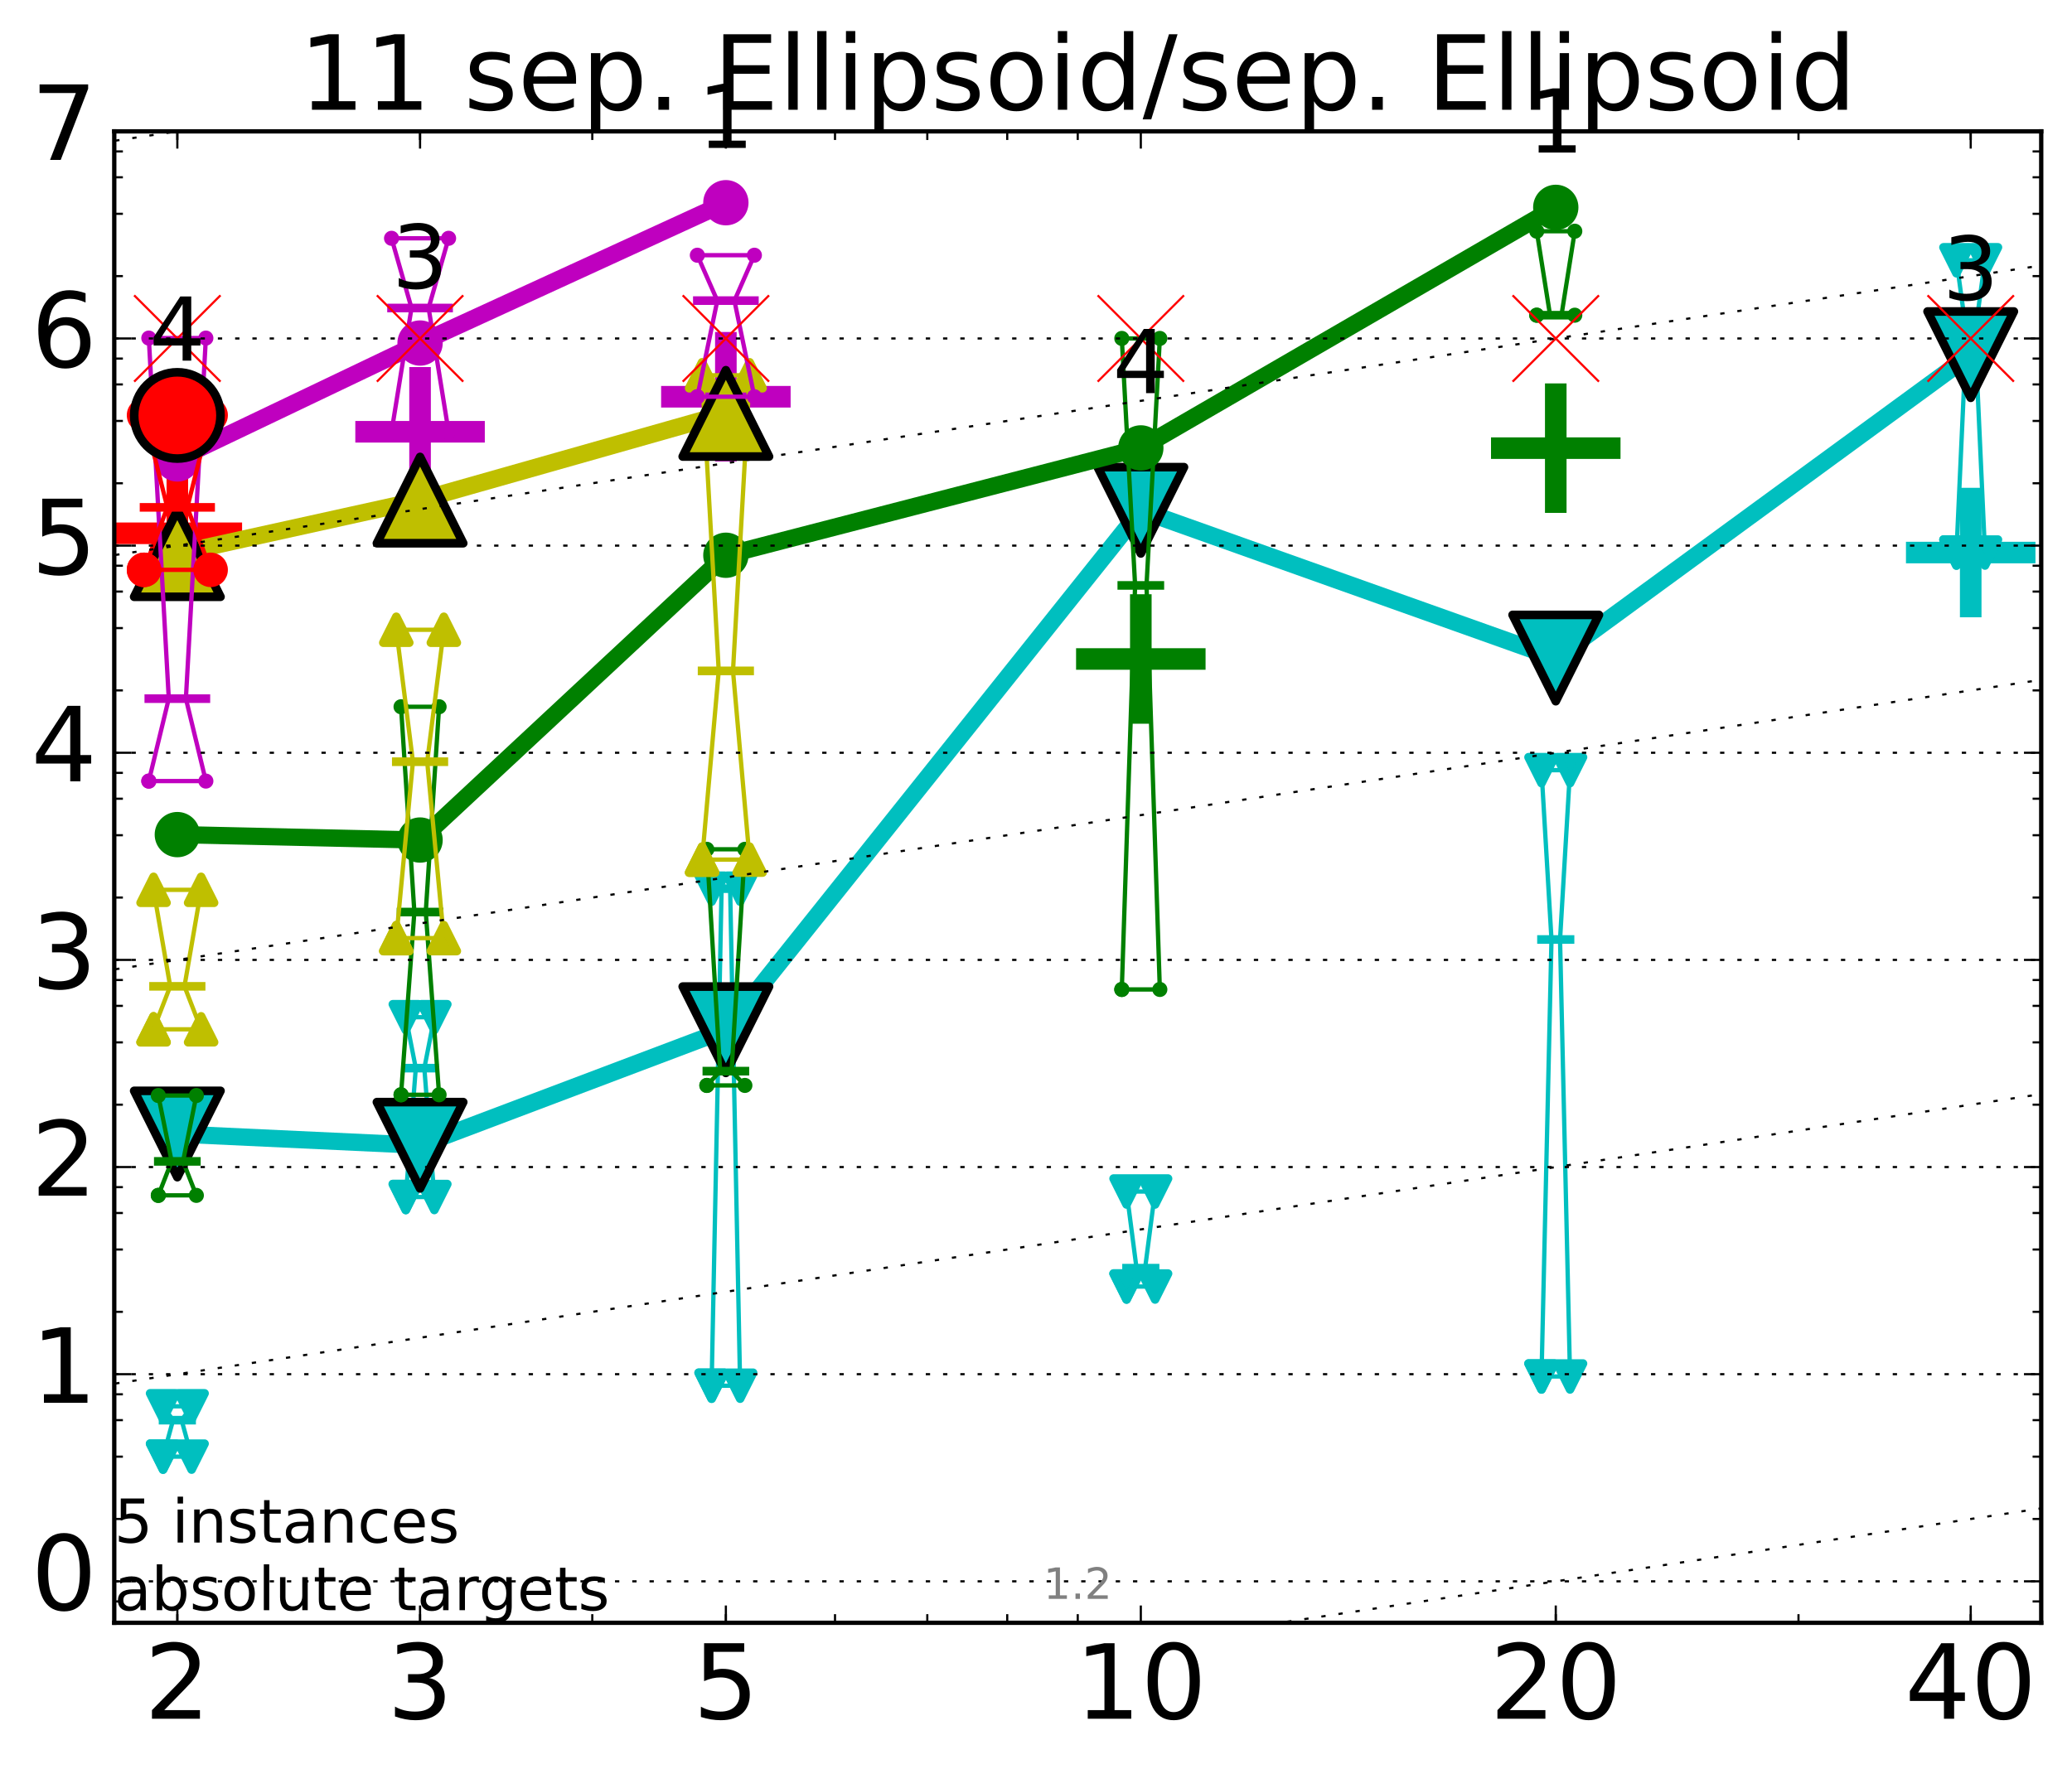 <?xml version="1.0" encoding="utf-8" standalone="no"?>
<!DOCTYPE svg PUBLIC "-//W3C//DTD SVG 1.1//EN"
  "http://www.w3.org/Graphics/SVG/1.1/DTD/svg11.dtd">
<!-- Created with matplotlib (http://matplotlib.org/) -->
<svg height="410pt" version="1.1" viewBox="0 0 480 410" width="480pt" xmlns="http://www.w3.org/2000/svg" xmlns:xlink="http://www.w3.org/1999/xlink">
 <defs>
  <style type="text/css">
*{stroke-linecap:butt;stroke-linejoin:round;stroke-miterlimit:100000;}
  </style>
 </defs>
 <g id="figure_1">
  <g id="patch_1">
   <path d="M 0 410.464 
L 480.07 410.464 
L 480.07 0 
L 0 0 
z
" style="fill:#ffffff;"/>
  </g>
  <g id="axes_1">
   <g id="patch_2">
    <path d="M 26.47 376.036 
L 472.87 376.036 
L 472.87 30.436 
L 26.47 30.436 
z
" style="fill:#ffffff;"/>
   </g>
   <g id="line2d_1">
    <defs>
     <path d="M -15 0 
L 15 0 
M 0 15 
L 0 -15 
" id="m0762bc49bc" style="stroke:#ff0000;stroke-width:5.0;"/>
    </defs>
    <g clip-path="url(#p8281512186)">
     <use style="fill:#ff0000;stroke:#ff0000;stroke-width:5.0;" x="41.082" xlink:href="#m0762bc49bc" y="123.577"/>
    </g>
   </g>
   <g id="line2d_2">
    <defs>
     <path d="M -15 0 
L 15 0 
M 0 15 
L 0 -15 
" id="m9ea3025d55" style="stroke:#bf00bf;stroke-width:5.0;"/>
    </defs>
    <g clip-path="url(#p8281512186)">
     <use style="fill:#bf00bf;stroke:#bf00bf;stroke-width:5.0;" x="97.312" xlink:href="#m9ea3025d55" y="100.05"/>
    </g>
   </g>
   <g id="line2d_3">
    <g clip-path="url(#p8281512186)">
     <use style="fill:#bf00bf;stroke:#bf00bf;stroke-width:5.0;" x="168.155" xlink:href="#m9ea3025d55" y="91.934"/>
    </g>
   </g>
   <g id="line2d_4">
    <defs>
     <path d="M -15 0 
L 15 0 
M 0 15 
L 0 -15 
" id="m63098eb8c6" style="stroke:#00bfbf;stroke-width:5.0;"/>
    </defs>
    <g clip-path="url(#p8281512186)">
     <use style="fill:#00bfbf;stroke:#00bfbf;stroke-width:5.0;" x="456.536" xlink:href="#m63098eb8c6" y="128.04"/>
    </g>
   </g>
   <g id="line2d_5">
    <defs>
     <path d="M -15 0 
L 15 0 
M 0 15 
L 0 -15 
" id="mab01519bcc" style="stroke:#008000;stroke-width:5.0;"/>
    </defs>
    <g clip-path="url(#p8281512186)">
     <use style="fill:#008000;stroke:#008000;stroke-width:5.0;" x="264.282" xlink:href="#mab01519bcc" y="152.704"/>
    </g>
   </g>
   <g id="line2d_6">
    <g clip-path="url(#p8281512186)">
     <use style="fill:#008000;stroke:#008000;stroke-width:5.0;" x="360.409" xlink:href="#mab01519bcc" y="103.847"/>
    </g>
   </g>
   <g id="line2d_7">
    <path clip-path="url(#p8281512186)" d="M 37.777 337.537 
L 40.09 329.085 
L 37.777 325.872 
L 44.386 325.872 
L 42.073 329.085 
L 44.386 337.537 
L 37.777 337.537 
" style="fill:none;stroke:#00bfbf;stroke-linecap:square;"/>
   </g>
   <g id="line2d_8">
    <path clip-path="url(#p8281512186)" d="M 37.777 337.537 
L 44.386 337.537 
L 44.386 325.872 
L 37.777 325.872 
L 37.777 337.537 
" style="fill:none;"/>
    <defs>
     <path d="M -0 3 
L 3 -3 
L -3 -3 
z
" id="me4bbfe969a" style="stroke:#00bfbf;stroke-linejoin:miter;stroke-width:2.0;"/>
    </defs>
    <g clip-path="url(#p8281512186)">
     <use style="fill:#00bfbf;stroke:#00bfbf;stroke-linejoin:miter;stroke-width:2.0;" x="37.777" xlink:href="#me4bbfe969a" y="337.537"/>
     <use style="fill:#00bfbf;stroke:#00bfbf;stroke-linejoin:miter;stroke-width:2.0;" x="44.386" xlink:href="#me4bbfe969a" y="337.537"/>
     <use style="fill:#00bfbf;stroke:#00bfbf;stroke-linejoin:miter;stroke-width:2.0;" x="44.386" xlink:href="#me4bbfe969a" y="325.872"/>
     <use style="fill:#00bfbf;stroke:#00bfbf;stroke-linejoin:miter;stroke-width:2.0;" x="37.777" xlink:href="#me4bbfe969a" y="325.872"/>
     <use style="fill:#00bfbf;stroke:#00bfbf;stroke-linejoin:miter;stroke-width:2.0;" x="37.777" xlink:href="#me4bbfe969a" y="337.537"/>
    </g>
   </g>
   <g id="line2d_9">
    <path clip-path="url(#p8281512186)" d="M 37.777 329.085 
L 44.386 329.085 
" style="fill:none;stroke:#00bfbf;stroke-linecap:square;stroke-width:2.0;"/>
   </g>
   <g id="line2d_10">
    <path clip-path="url(#p8281512186)" d="M 94.008 277.381 
L 96.321 247.511 
L 94.008 235.71 
L 100.617 235.71 
L 98.304 247.511 
L 100.617 277.381 
L 94.008 277.381 
" style="fill:none;stroke:#00bfbf;stroke-linecap:square;"/>
   </g>
   <g id="line2d_11">
    <path clip-path="url(#p8281512186)" d="M 94.008 277.381 
L 100.617 277.381 
L 100.617 235.71 
L 94.008 235.71 
L 94.008 277.381 
" style="fill:none;"/>
    <g clip-path="url(#p8281512186)">
     <use style="fill:#00bfbf;stroke:#00bfbf;stroke-linejoin:miter;stroke-width:2.0;" x="94.008" xlink:href="#me4bbfe969a" y="277.381"/>
     <use style="fill:#00bfbf;stroke:#00bfbf;stroke-linejoin:miter;stroke-width:2.0;" x="100.617" xlink:href="#me4bbfe969a" y="277.381"/>
     <use style="fill:#00bfbf;stroke:#00bfbf;stroke-linejoin:miter;stroke-width:2.0;" x="100.617" xlink:href="#me4bbfe969a" y="235.71"/>
     <use style="fill:#00bfbf;stroke:#00bfbf;stroke-linejoin:miter;stroke-width:2.0;" x="94.008" xlink:href="#me4bbfe969a" y="235.71"/>
     <use style="fill:#00bfbf;stroke:#00bfbf;stroke-linejoin:miter;stroke-width:2.0;" x="94.008" xlink:href="#me4bbfe969a" y="277.381"/>
    </g>
   </g>
   <g id="line2d_12">
    <path clip-path="url(#p8281512186)" d="M 94.008 247.511 
L 100.617 247.511 
" style="fill:none;stroke:#00bfbf;stroke-linecap:square;stroke-width:2.0;"/>
   </g>
   <g id="line2d_13">
    <path clip-path="url(#p8281512186)" d="M 164.85 321.101 
L 167.163 205.93 
L 164.85 205.93 
L 171.459 205.93 
L 169.146 205.93 
L 171.459 321.101 
L 164.85 321.101 
" style="fill:none;stroke:#00bfbf;stroke-linecap:square;"/>
   </g>
   <g id="line2d_14">
    <path clip-path="url(#p8281512186)" d="M 164.85 321.101 
L 171.459 321.101 
L 171.459 205.93 
L 164.85 205.93 
L 164.85 321.101 
" style="fill:none;"/>
    <g clip-path="url(#p8281512186)">
     <use style="fill:#00bfbf;stroke:#00bfbf;stroke-linejoin:miter;stroke-width:2.0;" x="164.85" xlink:href="#me4bbfe969a" y="321.101"/>
     <use style="fill:#00bfbf;stroke:#00bfbf;stroke-linejoin:miter;stroke-width:2.0;" x="171.459" xlink:href="#me4bbfe969a" y="321.101"/>
     <use style="fill:#00bfbf;stroke:#00bfbf;stroke-linejoin:miter;stroke-width:2.0;" x="171.459" xlink:href="#me4bbfe969a" y="205.93"/>
     <use style="fill:#00bfbf;stroke:#00bfbf;stroke-linejoin:miter;stroke-width:2.0;" x="164.85" xlink:href="#me4bbfe969a" y="205.93"/>
     <use style="fill:#00bfbf;stroke:#00bfbf;stroke-linejoin:miter;stroke-width:2.0;" x="164.85" xlink:href="#me4bbfe969a" y="321.101"/>
    </g>
   </g>
   <g id="line2d_15">
    <path clip-path="url(#p8281512186)" d="M 164.85 205.93 
L 171.459 205.93 
" style="fill:none;stroke:#00bfbf;stroke-linecap:square;stroke-width:2.0;"/>
   </g>
   <g id="line2d_16">
    <path clip-path="url(#p8281512186)" d="M 260.977 298.12 
L 263.29 293.866 
L 260.977 276.102 
L 267.586 276.102 
L 265.273 293.866 
L 267.586 298.12 
L 260.977 298.12 
" style="fill:none;stroke:#00bfbf;stroke-linecap:square;"/>
   </g>
   <g id="line2d_17">
    <path clip-path="url(#p8281512186)" d="M 260.977 298.12 
L 267.586 298.12 
L 267.586 276.102 
L 260.977 276.102 
L 260.977 298.12 
" style="fill:none;"/>
    <g clip-path="url(#p8281512186)">
     <use style="fill:#00bfbf;stroke:#00bfbf;stroke-linejoin:miter;stroke-width:2.0;" x="260.977" xlink:href="#me4bbfe969a" y="298.12"/>
     <use style="fill:#00bfbf;stroke:#00bfbf;stroke-linejoin:miter;stroke-width:2.0;" x="267.586" xlink:href="#me4bbfe969a" y="298.12"/>
     <use style="fill:#00bfbf;stroke:#00bfbf;stroke-linejoin:miter;stroke-width:2.0;" x="267.586" xlink:href="#me4bbfe969a" y="276.102"/>
     <use style="fill:#00bfbf;stroke:#00bfbf;stroke-linejoin:miter;stroke-width:2.0;" x="260.977" xlink:href="#me4bbfe969a" y="276.102"/>
     <use style="fill:#00bfbf;stroke:#00bfbf;stroke-linejoin:miter;stroke-width:2.0;" x="260.977" xlink:href="#me4bbfe969a" y="298.12"/>
    </g>
   </g>
   <g id="line2d_18">
    <path clip-path="url(#p8281512186)" d="M 260.977 293.866 
L 267.586 293.866 
" style="fill:none;stroke:#00bfbf;stroke-linecap:square;stroke-width:2.0;"/>
   </g>
   <g id="line2d_19">
    <path clip-path="url(#p8281512186)" d="M 357.104 318.964 
L 359.417 217.705 
L 357.104 178.465 
L 363.713 178.465 
L 361.4 217.705 
L 363.713 318.964 
L 357.104 318.964 
" style="fill:none;stroke:#00bfbf;stroke-linecap:square;"/>
   </g>
   <g id="line2d_20">
    <path clip-path="url(#p8281512186)" d="M 357.104 318.964 
L 363.713 318.964 
L 363.713 178.465 
L 357.104 178.465 
L 357.104 318.964 
" style="fill:none;"/>
    <g clip-path="url(#p8281512186)">
     <use style="fill:#00bfbf;stroke:#00bfbf;stroke-linejoin:miter;stroke-width:2.0;" x="357.104" xlink:href="#me4bbfe969a" y="318.964"/>
     <use style="fill:#00bfbf;stroke:#00bfbf;stroke-linejoin:miter;stroke-width:2.0;" x="363.713" xlink:href="#me4bbfe969a" y="318.964"/>
     <use style="fill:#00bfbf;stroke:#00bfbf;stroke-linejoin:miter;stroke-width:2.0;" x="363.713" xlink:href="#me4bbfe969a" y="178.465"/>
     <use style="fill:#00bfbf;stroke:#00bfbf;stroke-linejoin:miter;stroke-width:2.0;" x="357.104" xlink:href="#me4bbfe969a" y="178.465"/>
     <use style="fill:#00bfbf;stroke:#00bfbf;stroke-linejoin:miter;stroke-width:2.0;" x="357.104" xlink:href="#me4bbfe969a" y="318.964"/>
    </g>
   </g>
   <g id="line2d_21">
    <path clip-path="url(#p8281512186)" d="M 357.104 217.705 
L 363.713 217.705 
" style="fill:none;stroke:#00bfbf;stroke-linecap:square;stroke-width:2.0;"/>
   </g>
   <g id="line2d_22">
    <path clip-path="url(#p8281512186)" d="M 453.231 128.04 
L 455.544 77.209 
L 453.231 60.313 
L 459.84 60.313 
L 457.527 77.209 
L 459.84 128.04 
L 453.231 128.04 
" style="fill:none;stroke:#00bfbf;stroke-linecap:square;"/>
   </g>
   <g id="line2d_23">
    <path clip-path="url(#p8281512186)" d="M 453.231 128.04 
L 459.84 128.04 
L 459.84 60.313 
L 453.231 60.313 
L 453.231 128.04 
" style="fill:none;"/>
    <g clip-path="url(#p8281512186)">
     <use style="fill:#00bfbf;stroke:#00bfbf;stroke-linejoin:miter;stroke-width:2.0;" x="453.231" xlink:href="#me4bbfe969a" y="128.04"/>
     <use style="fill:#00bfbf;stroke:#00bfbf;stroke-linejoin:miter;stroke-width:2.0;" x="459.84" xlink:href="#me4bbfe969a" y="128.04"/>
     <use style="fill:#00bfbf;stroke:#00bfbf;stroke-linejoin:miter;stroke-width:2.0;" x="459.84" xlink:href="#me4bbfe969a" y="60.313"/>
     <use style="fill:#00bfbf;stroke:#00bfbf;stroke-linejoin:miter;stroke-width:2.0;" x="453.231" xlink:href="#me4bbfe969a" y="60.313"/>
     <use style="fill:#00bfbf;stroke:#00bfbf;stroke-linejoin:miter;stroke-width:2.0;" x="453.231" xlink:href="#me4bbfe969a" y="128.04"/>
    </g>
   </g>
   <g id="line2d_24">
    <path clip-path="url(#p8281512186)" d="M 453.231 77.209 
L 459.84 77.209 
" style="fill:none;stroke:#00bfbf;stroke-linecap:square;stroke-width:2.0;"/>
   </g>
   <g id="line2d_25">
    <path clip-path="url(#p8281512186)" d="M 41.082 262.777 
L 97.312 265.388 
" style="fill:none;stroke:#00bfbf;stroke-linecap:square;stroke-width:4.0;"/>
   </g>
   <g id="line2d_26">
    <path clip-path="url(#p8281512186)" d="M 97.312 265.388 
L 168.155 238.615 
" style="fill:none;stroke:#00bfbf;stroke-linecap:square;stroke-width:4.0;"/>
   </g>
   <g id="line2d_27">
    <path clip-path="url(#p8281512186)" d="M 168.155 238.615 
L 264.282 118.25 
" style="fill:none;stroke:#00bfbf;stroke-linecap:square;stroke-width:4.0;"/>
   </g>
   <g id="line2d_28">
    <path clip-path="url(#p8281512186)" d="M 264.282 118.25 
L 360.409 152.486 
" style="fill:none;stroke:#00bfbf;stroke-linecap:square;stroke-width:4.0;"/>
   </g>
   <g id="line2d_29">
    <path clip-path="url(#p8281512186)" d="M 360.409 152.486 
L 456.536 82.181 
" style="fill:none;stroke:#00bfbf;stroke-linecap:square;stroke-width:4.0;"/>
   </g>
   <g id="line2d_30">
    <path clip-path="url(#p8281512186)" d="M 41.082 262.777 
L 97.312 265.388 
L 168.155 238.615 
L 264.282 118.25 
L 360.409 152.486 
L 456.536 82.181 
" style="fill:none;"/>
    <defs>
     <path d="M -0 10 
L 10 -10 
L -10 -10 
z
" id="m13d0593a21" style="stroke:#000000;stroke-linejoin:miter;stroke-width:2.0;"/>
    </defs>
    <g clip-path="url(#p8281512186)">
     <use style="fill:#00bfbf;stroke:#000000;stroke-linejoin:miter;stroke-width:2.0;" x="41.082" xlink:href="#m13d0593a21" y="262.777"/>
     <use style="fill:#00bfbf;stroke:#000000;stroke-linejoin:miter;stroke-width:2.0;" x="97.312" xlink:href="#m13d0593a21" y="265.388"/>
     <use style="fill:#00bfbf;stroke:#000000;stroke-linejoin:miter;stroke-width:2.0;" x="168.155" xlink:href="#m13d0593a21" y="238.615"/>
     <use style="fill:#00bfbf;stroke:#000000;stroke-linejoin:miter;stroke-width:2.0;" x="264.282" xlink:href="#m13d0593a21" y="118.25"/>
     <use style="fill:#00bfbf;stroke:#000000;stroke-linejoin:miter;stroke-width:2.0;" x="360.409" xlink:href="#m13d0593a21" y="152.486"/>
     <use style="fill:#00bfbf;stroke:#000000;stroke-linejoin:miter;stroke-width:2.0;" x="456.536" xlink:href="#m13d0593a21" y="82.181"/>
    </g>
   </g>
   <g id="line2d_31">
    <path clip-path="url(#p8281512186)" d="M 36.676 276.997 
L 39.76 269.123 
L 36.676 253.858 
L 45.488 253.858 
L 42.403 269.123 
L 45.488 276.997 
L 36.676 276.997 
" style="fill:none;stroke:#008000;stroke-linecap:square;"/>
   </g>
   <g id="line2d_32">
    <path clip-path="url(#p8281512186)" d="M 36.676 276.997 
L 45.488 276.997 
L 45.488 253.858 
L 36.676 253.858 
L 36.676 276.997 
" style="fill:none;"/>
    <defs>
     <path d="M 0 1.5 
C 0.398 1.5 0.779 1.342 1.061 1.061 
C 1.342 0.779 1.5 0.398 1.5 0 
C 1.5 -0.398 1.342 -0.779 1.061 -1.061 
C 0.779 -1.342 0.398 -1.5 0 -1.5 
C -0.398 -1.5 -0.779 -1.342 -1.061 -1.061 
C -1.342 -0.779 -1.5 -0.398 -1.5 0 
C -1.5 0.398 -1.342 0.779 -1.061 1.061 
C -0.779 1.342 -0.398 1.5 0 1.5 
z
" id="mb3f6f3cfc2" style="stroke:#008000;stroke-width:0.5;"/>
    </defs>
    <g clip-path="url(#p8281512186)">
     <use style="fill:#008000;stroke:#008000;stroke-width:0.5;" x="36.676" xlink:href="#mb3f6f3cfc2" y="276.997"/>
     <use style="fill:#008000;stroke:#008000;stroke-width:0.5;" x="45.488" xlink:href="#mb3f6f3cfc2" y="276.997"/>
     <use style="fill:#008000;stroke:#008000;stroke-width:0.5;" x="45.488" xlink:href="#mb3f6f3cfc2" y="253.858"/>
     <use style="fill:#008000;stroke:#008000;stroke-width:0.5;" x="36.676" xlink:href="#mb3f6f3cfc2" y="253.858"/>
     <use style="fill:#008000;stroke:#008000;stroke-width:0.5;" x="36.676" xlink:href="#mb3f6f3cfc2" y="276.997"/>
    </g>
   </g>
   <g id="line2d_33">
    <path clip-path="url(#p8281512186)" d="M 36.676 269.123 
L 45.488 269.123 
" style="fill:none;stroke:#008000;stroke-linecap:square;stroke-width:2.0;"/>
   </g>
   <g id="line2d_34">
    <path clip-path="url(#p8281512186)" d="M 92.906 253.686 
L 95.991 211.338 
L 92.906 163.775 
L 101.718 163.775 
L 98.634 211.338 
L 101.718 253.686 
L 92.906 253.686 
" style="fill:none;stroke:#008000;stroke-linecap:square;"/>
   </g>
   <g id="line2d_35">
    <path clip-path="url(#p8281512186)" d="M 92.906 253.686 
L 101.718 253.686 
L 101.718 163.775 
L 92.906 163.775 
L 92.906 253.686 
" style="fill:none;"/>
    <g clip-path="url(#p8281512186)">
     <use style="fill:#008000;stroke:#008000;stroke-width:0.5;" x="92.906" xlink:href="#mb3f6f3cfc2" y="253.686"/>
     <use style="fill:#008000;stroke:#008000;stroke-width:0.5;" x="101.718" xlink:href="#mb3f6f3cfc2" y="253.686"/>
     <use style="fill:#008000;stroke:#008000;stroke-width:0.5;" x="101.718" xlink:href="#mb3f6f3cfc2" y="163.775"/>
     <use style="fill:#008000;stroke:#008000;stroke-width:0.5;" x="92.906" xlink:href="#mb3f6f3cfc2" y="163.775"/>
     <use style="fill:#008000;stroke:#008000;stroke-width:0.5;" x="92.906" xlink:href="#mb3f6f3cfc2" y="253.686"/>
    </g>
   </g>
   <g id="line2d_36">
    <path clip-path="url(#p8281512186)" d="M 92.906 211.338 
L 101.718 211.338 
" style="fill:none;stroke:#008000;stroke-linecap:square;stroke-width:2.0;"/>
   </g>
   <g id="line2d_37">
    <path clip-path="url(#p8281512186)" d="M 163.749 251.519 
L 166.833 248.212 
L 163.749 196.803 
L 172.561 196.803 
L 169.476 248.212 
L 172.561 251.519 
L 163.749 251.519 
" style="fill:none;stroke:#008000;stroke-linecap:square;"/>
   </g>
   <g id="line2d_38">
    <path clip-path="url(#p8281512186)" d="M 163.749 251.519 
L 172.561 251.519 
L 172.561 196.803 
L 163.749 196.803 
L 163.749 251.519 
" style="fill:none;"/>
    <g clip-path="url(#p8281512186)">
     <use style="fill:#008000;stroke:#008000;stroke-width:0.5;" x="163.749" xlink:href="#mb3f6f3cfc2" y="251.519"/>
     <use style="fill:#008000;stroke:#008000;stroke-width:0.5;" x="172.561" xlink:href="#mb3f6f3cfc2" y="251.519"/>
     <use style="fill:#008000;stroke:#008000;stroke-width:0.5;" x="172.561" xlink:href="#mb3f6f3cfc2" y="196.803"/>
     <use style="fill:#008000;stroke:#008000;stroke-width:0.5;" x="163.749" xlink:href="#mb3f6f3cfc2" y="196.803"/>
     <use style="fill:#008000;stroke:#008000;stroke-width:0.5;" x="163.749" xlink:href="#mb3f6f3cfc2" y="251.519"/>
    </g>
   </g>
   <g id="line2d_39">
    <path clip-path="url(#p8281512186)" d="M 163.749 248.212 
L 172.561 248.212 
" style="fill:none;stroke:#008000;stroke-linecap:square;stroke-width:2.0;"/>
   </g>
   <g id="line2d_40">
    <path clip-path="url(#p8281512186)" d="M 259.876 229.281 
L 262.96 135.654 
L 259.876 78.421 
L 268.688 78.421 
L 265.603 135.654 
L 268.688 229.281 
L 259.876 229.281 
" style="fill:none;stroke:#008000;stroke-linecap:square;"/>
   </g>
   <g id="line2d_41">
    <path clip-path="url(#p8281512186)" d="M 259.876 229.281 
L 268.688 229.281 
L 268.688 78.421 
L 259.876 78.421 
L 259.876 229.281 
" style="fill:none;"/>
    <g clip-path="url(#p8281512186)">
     <use style="fill:#008000;stroke:#008000;stroke-width:0.5;" x="259.876" xlink:href="#mb3f6f3cfc2" y="229.281"/>
     <use style="fill:#008000;stroke:#008000;stroke-width:0.5;" x="268.688" xlink:href="#mb3f6f3cfc2" y="229.281"/>
     <use style="fill:#008000;stroke:#008000;stroke-width:0.5;" x="268.688" xlink:href="#mb3f6f3cfc2" y="78.421"/>
     <use style="fill:#008000;stroke:#008000;stroke-width:0.5;" x="259.876" xlink:href="#mb3f6f3cfc2" y="78.421"/>
     <use style="fill:#008000;stroke:#008000;stroke-width:0.5;" x="259.876" xlink:href="#mb3f6f3cfc2" y="229.281"/>
    </g>
   </g>
   <g id="line2d_42">
    <path clip-path="url(#p8281512186)" d="M 259.876 135.654 
L 268.688 135.654 
" style="fill:none;stroke:#008000;stroke-linecap:square;stroke-width:2.0;"/>
   </g>
   <g id="line2d_43">
    <path clip-path="url(#p8281512186)" d="M 356.003 73.039 
L 359.087 73.039 
L 356.003 53.576 
L 364.815 53.576 
L 361.73 73.039 
L 364.815 73.039 
L 356.003 73.039 
" style="fill:none;stroke:#008000;stroke-linecap:square;"/>
   </g>
   <g id="line2d_44">
    <path clip-path="url(#p8281512186)" d="M 356.003 73.039 
L 364.815 73.039 
L 364.815 53.576 
L 356.003 53.576 
L 356.003 73.039 
" style="fill:none;"/>
    <g clip-path="url(#p8281512186)">
     <use style="fill:#008000;stroke:#008000;stroke-width:0.5;" x="356.003" xlink:href="#mb3f6f3cfc2" y="73.039"/>
     <use style="fill:#008000;stroke:#008000;stroke-width:0.5;" x="364.815" xlink:href="#mb3f6f3cfc2" y="73.039"/>
     <use style="fill:#008000;stroke:#008000;stroke-width:0.5;" x="364.815" xlink:href="#mb3f6f3cfc2" y="53.576"/>
     <use style="fill:#008000;stroke:#008000;stroke-width:0.5;" x="356.003" xlink:href="#mb3f6f3cfc2" y="53.576"/>
     <use style="fill:#008000;stroke:#008000;stroke-width:0.5;" x="356.003" xlink:href="#mb3f6f3cfc2" y="73.039"/>
    </g>
   </g>
   <g id="line2d_45">
    <path clip-path="url(#p8281512186)" d="M 356.003 73.039 
L 364.815 73.039 
" style="fill:none;stroke:#008000;stroke-linecap:square;stroke-width:2.0;"/>
   </g>
   <g id="line2d_46">
    <path clip-path="url(#p8281512186)" d="M 41.082 193.398 
L 97.312 194.659 
" style="fill:none;stroke:#008000;stroke-linecap:square;stroke-width:4.0;"/>
   </g>
   <g id="line2d_47">
    <path clip-path="url(#p8281512186)" d="M 97.312 194.659 
L 168.155 128.666 
" style="fill:none;stroke:#008000;stroke-linecap:square;stroke-width:4.0;"/>
   </g>
   <g id="line2d_48">
    <path clip-path="url(#p8281512186)" d="M 168.155 128.666 
L 264.282 103.792 
" style="fill:none;stroke:#008000;stroke-linecap:square;stroke-width:4.0;"/>
   </g>
   <g id="line2d_49">
    <path clip-path="url(#p8281512186)" d="M 264.282 103.792 
L 360.409 48.051 
" style="fill:none;stroke:#008000;stroke-linecap:square;stroke-width:4.0;"/>
   </g>
   <g id="line2d_50">
    <path clip-path="url(#p8281512186)" d="M 41.082 193.398 
L 97.312 194.659 
L 168.155 128.666 
L 264.282 103.792 
L 360.409 48.051 
" style="fill:none;"/>
    <defs>
     <path d="M 0 5 
C 1.326 5 2.598 4.473 3.536 3.536 
C 4.473 2.598 5 1.326 5 0 
C 5 -1.326 4.473 -2.598 3.536 -3.536 
C 2.598 -4.473 1.326 -5 0 -5 
C -1.326 -5 -2.598 -4.473 -3.536 -3.536 
C -4.473 -2.598 -5 -1.326 -5 0 
C -5 1.326 -4.473 2.598 -3.536 3.536 
C -2.598 4.473 -1.326 5 0 5 
z
" id="m922b3180fa" style="stroke:#008000;stroke-width:0.5;"/>
    </defs>
    <g clip-path="url(#p8281512186)">
     <use style="fill:#008000;stroke:#008000;stroke-width:0.5;" x="41.082" xlink:href="#m922b3180fa" y="193.398"/>
     <use style="fill:#008000;stroke:#008000;stroke-width:0.5;" x="97.312" xlink:href="#m922b3180fa" y="194.659"/>
     <use style="fill:#008000;stroke:#008000;stroke-width:0.5;" x="168.155" xlink:href="#m922b3180fa" y="128.666"/>
     <use style="fill:#008000;stroke:#008000;stroke-width:0.5;" x="264.282" xlink:href="#m922b3180fa" y="103.792"/>
     <use style="fill:#008000;stroke:#008000;stroke-width:0.5;" x="360.409" xlink:href="#m922b3180fa" y="48.051"/>
    </g>
   </g>
   <g id="line2d_51">
    <path clip-path="url(#p8281512186)" d="M 35.574 238.511 
L 39.429 228.559 
L 35.574 206.19 
L 46.589 206.19 
L 42.734 228.559 
L 46.589 238.511 
L 35.574 238.511 
" style="fill:none;stroke:#bfbf00;stroke-linecap:square;"/>
   </g>
   <g id="line2d_52">
    <path clip-path="url(#p8281512186)" d="M 35.574 238.511 
L 46.589 238.511 
L 46.589 206.19 
L 35.574 206.19 
L 35.574 238.511 
" style="fill:none;"/>
    <defs>
     <path d="M 0 -3 
L -3 3 
L 3 3 
z
" id="m3056624b22" style="stroke:#bfbf00;stroke-linejoin:miter;stroke-width:2.0;"/>
    </defs>
    <g clip-path="url(#p8281512186)">
     <use style="fill:#bfbf00;stroke:#bfbf00;stroke-linejoin:miter;stroke-width:2.0;" x="35.574" xlink:href="#m3056624b22" y="238.511"/>
     <use style="fill:#bfbf00;stroke:#bfbf00;stroke-linejoin:miter;stroke-width:2.0;" x="46.589" xlink:href="#m3056624b22" y="238.511"/>
     <use style="fill:#bfbf00;stroke:#bfbf00;stroke-linejoin:miter;stroke-width:2.0;" x="46.589" xlink:href="#m3056624b22" y="206.19"/>
     <use style="fill:#bfbf00;stroke:#bfbf00;stroke-linejoin:miter;stroke-width:2.0;" x="35.574" xlink:href="#m3056624b22" y="206.19"/>
     <use style="fill:#bfbf00;stroke:#bfbf00;stroke-linejoin:miter;stroke-width:2.0;" x="35.574" xlink:href="#m3056624b22" y="238.511"/>
    </g>
   </g>
   <g id="line2d_53">
    <path clip-path="url(#p8281512186)" d="M 35.574 228.559 
L 46.589 228.559 
" style="fill:none;stroke:#bfbf00;stroke-linecap:square;stroke-width:2.0;"/>
   </g>
   <g id="line2d_54">
    <path clip-path="url(#p8281512186)" d="M 91.805 217.383 
L 95.66 176.504 
L 91.805 145.928 
L 102.82 145.928 
L 98.965 176.504 
L 102.82 217.383 
L 91.805 217.383 
" style="fill:none;stroke:#bfbf00;stroke-linecap:square;"/>
   </g>
   <g id="line2d_55">
    <path clip-path="url(#p8281512186)" d="M 91.805 217.383 
L 102.82 217.383 
L 102.82 145.928 
L 91.805 145.928 
L 91.805 217.383 
" style="fill:none;"/>
    <g clip-path="url(#p8281512186)">
     <use style="fill:#bfbf00;stroke:#bfbf00;stroke-linejoin:miter;stroke-width:2.0;" x="91.805" xlink:href="#m3056624b22" y="217.383"/>
     <use style="fill:#bfbf00;stroke:#bfbf00;stroke-linejoin:miter;stroke-width:2.0;" x="102.82" xlink:href="#m3056624b22" y="217.383"/>
     <use style="fill:#bfbf00;stroke:#bfbf00;stroke-linejoin:miter;stroke-width:2.0;" x="102.82" xlink:href="#m3056624b22" y="145.928"/>
     <use style="fill:#bfbf00;stroke:#bfbf00;stroke-linejoin:miter;stroke-width:2.0;" x="91.805" xlink:href="#m3056624b22" y="145.928"/>
     <use style="fill:#bfbf00;stroke:#bfbf00;stroke-linejoin:miter;stroke-width:2.0;" x="91.805" xlink:href="#m3056624b22" y="217.383"/>
    </g>
   </g>
   <g id="line2d_56">
    <path clip-path="url(#p8281512186)" d="M 91.805 176.504 
L 102.82 176.504 
" style="fill:none;stroke:#bfbf00;stroke-linecap:square;stroke-width:2.0;"/>
   </g>
   <g id="line2d_57">
    <path clip-path="url(#p8281512186)" d="M 162.647 199.197 
L 166.502 155.463 
L 162.647 86.961 
L 173.662 86.961 
L 169.807 155.463 
L 173.662 199.197 
L 162.647 199.197 
" style="fill:none;stroke:#bfbf00;stroke-linecap:square;"/>
   </g>
   <g id="line2d_58">
    <path clip-path="url(#p8281512186)" d="M 162.647 199.197 
L 173.662 199.197 
L 173.662 86.961 
L 162.647 86.961 
L 162.647 199.197 
" style="fill:none;"/>
    <g clip-path="url(#p8281512186)">
     <use style="fill:#bfbf00;stroke:#bfbf00;stroke-linejoin:miter;stroke-width:2.0;" x="162.647" xlink:href="#m3056624b22" y="199.197"/>
     <use style="fill:#bfbf00;stroke:#bfbf00;stroke-linejoin:miter;stroke-width:2.0;" x="173.662" xlink:href="#m3056624b22" y="199.197"/>
     <use style="fill:#bfbf00;stroke:#bfbf00;stroke-linejoin:miter;stroke-width:2.0;" x="173.662" xlink:href="#m3056624b22" y="86.961"/>
     <use style="fill:#bfbf00;stroke:#bfbf00;stroke-linejoin:miter;stroke-width:2.0;" x="162.647" xlink:href="#m3056624b22" y="86.961"/>
     <use style="fill:#bfbf00;stroke:#bfbf00;stroke-linejoin:miter;stroke-width:2.0;" x="162.647" xlink:href="#m3056624b22" y="199.197"/>
    </g>
   </g>
   <g id="line2d_59">
    <path clip-path="url(#p8281512186)" d="M 162.647 155.463 
L 173.662 155.463 
" style="fill:none;stroke:#bfbf00;stroke-linecap:square;stroke-width:2.0;"/>
   </g>
   <g id="line2d_60">
    <path clip-path="url(#p8281512186)" d="M 41.082 128.291 
L 97.312 115.881 
" style="fill:none;stroke:#bfbf00;stroke-linecap:square;stroke-width:4.0;"/>
   </g>
   <g id="line2d_61">
    <path clip-path="url(#p8281512186)" d="M 97.312 115.881 
L 168.155 95.789 
" style="fill:none;stroke:#bfbf00;stroke-linecap:square;stroke-width:4.0;"/>
   </g>
   <g id="line2d_62">
    <path clip-path="url(#p8281512186)" d="M 41.082 128.291 
L 97.312 115.881 
L 168.155 95.789 
" style="fill:none;"/>
    <defs>
     <path d="M 0 -10 
L -10 10 
L 10 10 
z
" id="m74bc32ae61" style="stroke:#000000;stroke-linejoin:miter;stroke-width:2.0;"/>
    </defs>
    <g clip-path="url(#p8281512186)">
     <use style="fill:#bfbf00;stroke:#000000;stroke-linejoin:miter;stroke-width:2.0;" x="41.082" xlink:href="#m74bc32ae61" y="128.291"/>
     <use style="fill:#bfbf00;stroke:#000000;stroke-linejoin:miter;stroke-width:2.0;" x="97.312" xlink:href="#m74bc32ae61" y="115.881"/>
     <use style="fill:#bfbf00;stroke:#000000;stroke-linejoin:miter;stroke-width:2.0;" x="168.155" xlink:href="#m74bc32ae61" y="95.789"/>
    </g>
   </g>
   <g id="line2d_63">
    <path clip-path="url(#p8281512186)" d="M 34.473 180.997 
L 39.099 161.892 
L 34.473 78.342 
L 47.691 78.342 
L 43.064 161.892 
L 47.691 180.997 
L 34.473 180.997 
" style="fill:none;stroke:#bf00bf;stroke-linecap:square;"/>
   </g>
   <g id="line2d_64">
    <path clip-path="url(#p8281512186)" d="M 34.473 180.997 
L 47.691 180.997 
L 47.691 78.342 
L 34.473 78.342 
L 34.473 180.997 
" style="fill:none;"/>
    <defs>
     <path d="M 0 1.5 
C 0.398 1.5 0.779 1.342 1.061 1.061 
C 1.342 0.779 1.5 0.398 1.5 0 
C 1.5 -0.398 1.342 -0.779 1.061 -1.061 
C 0.779 -1.342 0.398 -1.5 0 -1.5 
C -0.398 -1.5 -0.779 -1.342 -1.061 -1.061 
C -1.342 -0.779 -1.5 -0.398 -1.5 0 
C -1.5 0.398 -1.342 0.779 -1.061 1.061 
C -0.779 1.342 -0.398 1.5 0 1.5 
z
" id="m2f18ad2fe4" style="stroke:#bf00bf;stroke-width:0.5;"/>
    </defs>
    <g clip-path="url(#p8281512186)">
     <use style="fill:#bf00bf;stroke:#bf00bf;stroke-width:0.5;" x="34.473" xlink:href="#m2f18ad2fe4" y="180.997"/>
     <use style="fill:#bf00bf;stroke:#bf00bf;stroke-width:0.5;" x="47.691" xlink:href="#m2f18ad2fe4" y="180.997"/>
     <use style="fill:#bf00bf;stroke:#bf00bf;stroke-width:0.5;" x="47.691" xlink:href="#m2f18ad2fe4" y="78.342"/>
     <use style="fill:#bf00bf;stroke:#bf00bf;stroke-width:0.5;" x="34.473" xlink:href="#m2f18ad2fe4" y="78.342"/>
     <use style="fill:#bf00bf;stroke:#bf00bf;stroke-width:0.5;" x="34.473" xlink:href="#m2f18ad2fe4" y="180.997"/>
    </g>
   </g>
   <g id="line2d_65">
    <path clip-path="url(#p8281512186)" d="M 34.473 161.892 
L 47.691 161.892 
" style="fill:none;stroke:#bf00bf;stroke-linecap:square;stroke-width:2.0;"/>
   </g>
   <g id="line2d_66">
    <path clip-path="url(#p8281512186)" d="M 90.703 100.05 
L 95.33 71.375 
L 90.703 55.219 
L 103.921 55.219 
L 99.295 71.375 
L 103.921 100.05 
L 90.703 100.05 
" style="fill:none;stroke:#bf00bf;stroke-linecap:square;"/>
   </g>
   <g id="line2d_67">
    <path clip-path="url(#p8281512186)" d="M 90.703 100.05 
L 103.921 100.05 
L 103.921 55.219 
L 90.703 55.219 
L 90.703 100.05 
" style="fill:none;"/>
    <g clip-path="url(#p8281512186)">
     <use style="fill:#bf00bf;stroke:#bf00bf;stroke-width:0.5;" x="90.703" xlink:href="#m2f18ad2fe4" y="100.05"/>
     <use style="fill:#bf00bf;stroke:#bf00bf;stroke-width:0.5;" x="103.921" xlink:href="#m2f18ad2fe4" y="100.05"/>
     <use style="fill:#bf00bf;stroke:#bf00bf;stroke-width:0.5;" x="103.921" xlink:href="#m2f18ad2fe4" y="55.219"/>
     <use style="fill:#bf00bf;stroke:#bf00bf;stroke-width:0.5;" x="90.703" xlink:href="#m2f18ad2fe4" y="55.219"/>
     <use style="fill:#bf00bf;stroke:#bf00bf;stroke-width:0.5;" x="90.703" xlink:href="#m2f18ad2fe4" y="100.05"/>
    </g>
   </g>
   <g id="line2d_68">
    <path clip-path="url(#p8281512186)" d="M 90.703 71.375 
L 103.921 71.375 
" style="fill:none;stroke:#bf00bf;stroke-linecap:square;stroke-width:2.0;"/>
   </g>
   <g id="line2d_69">
    <path clip-path="url(#p8281512186)" d="M 161.546 91.934 
L 166.172 69.662 
L 161.546 59.141 
L 174.763 59.141 
L 170.137 69.662 
L 174.763 91.934 
L 161.546 91.934 
" style="fill:none;stroke:#bf00bf;stroke-linecap:square;"/>
   </g>
   <g id="line2d_70">
    <path clip-path="url(#p8281512186)" d="M 161.546 91.934 
L 174.763 91.934 
L 174.763 59.141 
L 161.546 59.141 
L 161.546 91.934 
" style="fill:none;"/>
    <g clip-path="url(#p8281512186)">
     <use style="fill:#bf00bf;stroke:#bf00bf;stroke-width:0.5;" x="161.546" xlink:href="#m2f18ad2fe4" y="91.934"/>
     <use style="fill:#bf00bf;stroke:#bf00bf;stroke-width:0.5;" x="174.763" xlink:href="#m2f18ad2fe4" y="91.934"/>
     <use style="fill:#bf00bf;stroke:#bf00bf;stroke-width:0.5;" x="174.763" xlink:href="#m2f18ad2fe4" y="59.141"/>
     <use style="fill:#bf00bf;stroke:#bf00bf;stroke-width:0.5;" x="161.546" xlink:href="#m2f18ad2fe4" y="59.141"/>
     <use style="fill:#bf00bf;stroke:#bf00bf;stroke-width:0.5;" x="161.546" xlink:href="#m2f18ad2fe4" y="91.934"/>
    </g>
   </g>
   <g id="line2d_71">
    <path clip-path="url(#p8281512186)" d="M 161.546 69.662 
L 174.763 69.662 
" style="fill:none;stroke:#bf00bf;stroke-linecap:square;stroke-width:2.0;"/>
   </g>
   <g id="line2d_72">
    <path clip-path="url(#p8281512186)" d="M 41.082 106.351 
L 97.312 79.491 
" style="fill:none;stroke:#bf00bf;stroke-linecap:square;stroke-width:4.0;"/>
   </g>
   <g id="line2d_73">
    <path clip-path="url(#p8281512186)" d="M 97.312 79.491 
L 168.155 46.974 
" style="fill:none;stroke:#bf00bf;stroke-linecap:square;stroke-width:4.0;"/>
   </g>
   <g id="line2d_74">
    <path clip-path="url(#p8281512186)" d="M 41.082 106.351 
L 97.312 79.491 
L 168.155 46.974 
" style="fill:none;"/>
    <defs>
     <path d="M 0 5 
C 1.326 5 2.598 4.473 3.536 3.536 
C 4.473 2.598 5 1.326 5 0 
C 5 -1.326 4.473 -2.598 3.536 -3.536 
C 2.598 -4.473 1.326 -5 0 -5 
C -1.326 -5 -2.598 -4.473 -3.536 -3.536 
C -4.473 -2.598 -5 -1.326 -5 0 
C -5 1.326 -4.473 2.598 -3.536 3.536 
C -2.598 4.473 -1.326 5 0 5 
z
" id="mdd1493fa59" style="stroke:#bf00bf;stroke-width:0.5;"/>
    </defs>
    <g clip-path="url(#p8281512186)">
     <use style="fill:#bf00bf;stroke:#bf00bf;stroke-width:0.5;" x="41.082" xlink:href="#mdd1493fa59" y="106.351"/>
     <use style="fill:#bf00bf;stroke:#bf00bf;stroke-width:0.5;" x="97.312" xlink:href="#mdd1493fa59" y="79.491"/>
     <use style="fill:#bf00bf;stroke:#bf00bf;stroke-width:0.5;" x="168.155" xlink:href="#mdd1493fa59" y="46.974"/>
    </g>
   </g>
   <g id="line2d_75">
    <path clip-path="url(#p8281512186)" d="M 33.371 132.048 
L 38.768 117.571 
L 33.371 96.213 
L 48.792 96.213 
L 43.395 117.571 
L 48.792 132.048 
L 33.371 132.048 
" style="fill:none;stroke:#ff0000;stroke-linecap:square;"/>
   </g>
   <g id="line2d_76">
    <path clip-path="url(#p8281512186)" d="M 33.371 132.048 
L 48.792 132.048 
L 48.792 96.213 
L 33.371 96.213 
L 33.371 132.048 
" style="fill:none;"/>
    <defs>
     <path d="M 0 3 
C 0.796 3 1.559 2.684 2.121 2.121 
C 2.684 1.559 3 0.796 3 0 
C 3 -0.796 2.684 -1.559 2.121 -2.121 
C 1.559 -2.684 0.796 -3 0 -3 
C -0.796 -3 -1.559 -2.684 -2.121 -2.121 
C -2.684 -1.559 -3 -0.796 -3 0 
C -3 0.796 -2.684 1.559 -2.121 2.121 
C -1.559 2.684 -0.796 3 0 3 
z
" id="m6cbcd0f958" style="stroke:#ff0000;stroke-width:2.0;"/>
    </defs>
    <g clip-path="url(#p8281512186)">
     <use style="fill:#ff0000;stroke:#ff0000;stroke-width:2.0;" x="33.371" xlink:href="#m6cbcd0f958" y="132.048"/>
     <use style="fill:#ff0000;stroke:#ff0000;stroke-width:2.0;" x="48.792" xlink:href="#m6cbcd0f958" y="132.048"/>
     <use style="fill:#ff0000;stroke:#ff0000;stroke-width:2.0;" x="48.792" xlink:href="#m6cbcd0f958" y="96.213"/>
     <use style="fill:#ff0000;stroke:#ff0000;stroke-width:2.0;" x="33.371" xlink:href="#m6cbcd0f958" y="96.213"/>
     <use style="fill:#ff0000;stroke:#ff0000;stroke-width:2.0;" x="33.371" xlink:href="#m6cbcd0f958" y="132.048"/>
    </g>
   </g>
   <g id="line2d_77">
    <path clip-path="url(#p8281512186)" d="M 33.371 117.571 
L 48.792 117.571 
" style="fill:none;stroke:#ff0000;stroke-linecap:square;stroke-width:2.0;"/>
   </g>
   <g id="line2d_78">
    <path clip-path="url(#p8281512186)" d="M 41.082 96.265 
" style="fill:none;"/>
    <defs>
     <path d="M 0 10 
C 2.652 10 5.196 8.946 7.071 7.071 
C 8.946 5.196 10 2.652 10 0 
C 10 -2.652 8.946 -5.196 7.071 -7.071 
C 5.196 -8.946 2.652 -10 0 -10 
C -2.652 -10 -5.196 -8.946 -7.071 -7.071 
C -8.946 -5.196 -10 -2.652 -10 0 
C -10 2.652 -8.946 5.196 -7.071 7.071 
C -5.196 8.946 -2.652 10 0 10 
z
" id="mce5e2b3b61" style="stroke:#000000;stroke-width:2.0;"/>
    </defs>
    <g clip-path="url(#p8281512186)">
     <use style="fill:#ff0000;stroke:#000000;stroke-width:2.0;" x="41.082" xlink:href="#mce5e2b3b61" y="96.265"/>
    </g>
   </g>
   <g id="line2d_79"/>
   <g id="line2d_80"/>
   <g id="line2d_81"/>
   <g id="line2d_82"/>
   <g id="line2d_83"/>
   <g id="line2d_84">
    <defs>
     <path d="M -10 10 
L 10 -10 
M -10 -10 
L 10 10 
" id="m3ea085e22a" style="stroke:#ff0000;stroke-width:0.5;"/>
    </defs>
    <g clip-path="url(#p8281512186)">
     <use style="fill:#ff0000;stroke:#ff0000;stroke-width:0.5;" x="41.082" xlink:href="#m3ea085e22a" y="78.436"/>
     <use style="fill:#ff0000;stroke:#ff0000;stroke-width:0.5;" x="97.312" xlink:href="#m3ea085e22a" y="78.436"/>
     <use style="fill:#ff0000;stroke:#ff0000;stroke-width:0.5;" x="168.155" xlink:href="#m3ea085e22a" y="78.436"/>
     <use style="fill:#ff0000;stroke:#ff0000;stroke-width:0.5;" x="264.282" xlink:href="#m3ea085e22a" y="78.436"/>
     <use style="fill:#ff0000;stroke:#ff0000;stroke-width:0.5;" x="360.409" xlink:href="#m3ea085e22a" y="78.436"/>
     <use style="fill:#ff0000;stroke:#ff0000;stroke-width:0.5;" x="456.536" xlink:href="#m3ea085e22a" y="78.436"/>
    </g>
   </g>
   <g id="line2d_85">
    <path clip-path="url(#p8281512186)" d="M 60.857 411.464 
L 481.07 348.299 
" style="fill:none;stroke:#000000;stroke-dasharray:1,3;stroke-dashoffset:0.0;stroke-width:0.5;"/>
   </g>
   <g id="line2d_86">
    <path clip-path="url(#p8281512186)" d="M -1 324.762 
L 481.07 252.299 
" style="fill:none;stroke:#000000;stroke-dasharray:1,3;stroke-dashoffset:0.0;stroke-width:0.5;"/>
   </g>
   <g id="line2d_87">
    <path clip-path="url(#p8281512186)" d="M -1 228.762 
L 481.07 156.299 
" style="fill:none;stroke:#000000;stroke-dasharray:1,3;stroke-dashoffset:0.0;stroke-width:0.5;"/>
   </g>
   <g id="line2d_88">
    <path clip-path="url(#p8281512186)" d="M -1 132.762 
L 481.07 60.299 
" style="fill:none;stroke:#000000;stroke-dasharray:1,3;stroke-dashoffset:0.0;stroke-width:0.5;"/>
   </g>
   <g id="line2d_89">
    <path clip-path="url(#p8281512186)" d="M -1 36.762 
L 250.216 -1 
" style="fill:none;stroke:#000000;stroke-dasharray:1,3;stroke-dashoffset:0.0;stroke-width:0.5;"/>
   </g>
   <g id="patch_3">
    <path d="M 26.47 30.436 
L 472.87 30.436 
" style="fill:none;stroke:#000000;stroke-linecap:square;stroke-linejoin:miter;"/>
   </g>
   <g id="patch_4">
    <path d="M 472.87 376.036 
L 472.87 30.436 
" style="fill:none;stroke:#000000;stroke-linecap:square;stroke-linejoin:miter;"/>
   </g>
   <g id="patch_5">
    <path d="M 26.47 376.036 
L 472.87 376.036 
" style="fill:none;stroke:#000000;stroke-linecap:square;stroke-linejoin:miter;"/>
   </g>
   <g id="patch_6">
    <path d="M 26.47 376.036 
L 26.47 30.436 
" style="fill:none;stroke:#000000;stroke-linecap:square;stroke-linejoin:miter;"/>
   </g>
   <g id="matplotlib.axis_1">
    <g id="xtick_1">
     <g id="line2d_90">
      <defs>
       <path d="M 0 0 
L 0 -4 
" id="m1b5b4c86e6" style="stroke:#000000;stroke-width:0.5;"/>
      </defs>
      <g>
       <use style="stroke:#000000;stroke-width:0.5;" x="41.082" xlink:href="#m1b5b4c86e6" y="376.036"/>
      </g>
     </g>
     <g id="line2d_91">
      <defs>
       <path d="M 0 0 
L 0 4 
" id="m57f7f998e4" style="stroke:#000000;stroke-width:0.5;"/>
      </defs>
      <g>
       <use style="stroke:#000000;stroke-width:0.5;" x="41.082" xlink:href="#m57f7f998e4" y="30.436"/>
      </g>
     </g>
     <g id="text_1">
      <!-- 2 -->
      <defs>
       <path d="M 19.188 8.297 
L 53.609 8.297 
L 53.609 0 
L 7.328 0 
L 7.328 8.297 
Q 12.938 14.109 22.625 23.891 
Q 32.328 33.688 34.812 36.531 
Q 39.547 41.844 41.422 45.531 
Q 43.312 49.219 43.312 52.781 
Q 43.312 58.594 39.234 62.25 
Q 35.156 65.922 28.609 65.922 
Q 23.969 65.922 18.812 64.312 
Q 13.672 62.703 7.812 59.422 
L 7.812 69.391 
Q 13.766 71.781 18.938 73 
Q 24.125 74.219 28.422 74.219 
Q 39.75 74.219 46.484 68.547 
Q 53.219 62.891 53.219 53.422 
Q 53.219 48.922 51.531 44.891 
Q 49.859 40.875 45.406 35.406 
Q 44.188 33.984 37.641 27.219 
Q 31.109 20.453 19.188 8.297 
" id="BitstreamVeraSans-Roman-32"/>
      </defs>
      <g transform="translate(33.447 398.272)scale(0.24 -0.24)">
       <use xlink:href="#BitstreamVeraSans-Roman-32"/>
      </g>
     </g>
    </g>
    <g id="xtick_2">
     <g id="line2d_92">
      <g>
       <use style="stroke:#000000;stroke-width:0.5;" x="97.312" xlink:href="#m1b5b4c86e6" y="376.036"/>
      </g>
     </g>
     <g id="line2d_93">
      <g>
       <use style="stroke:#000000;stroke-width:0.5;" x="97.312" xlink:href="#m57f7f998e4" y="30.436"/>
      </g>
     </g>
     <g id="text_2">
      <!-- 3 -->
      <defs>
       <path d="M 40.578 39.312 
Q 47.656 37.797 51.625 33 
Q 55.609 28.219 55.609 21.188 
Q 55.609 10.406 48.188 4.484 
Q 40.766 -1.422 27.094 -1.422 
Q 22.516 -1.422 17.656 -0.516 
Q 12.797 0.391 7.625 2.203 
L 7.625 11.719 
Q 11.719 9.328 16.594 8.109 
Q 21.484 6.891 26.812 6.891 
Q 36.078 6.891 40.938 10.547 
Q 45.797 14.203 45.797 21.188 
Q 45.797 27.641 41.281 31.266 
Q 36.766 34.906 28.719 34.906 
L 20.219 34.906 
L 20.219 43.016 
L 29.109 43.016 
Q 36.375 43.016 40.234 45.922 
Q 44.094 48.828 44.094 54.297 
Q 44.094 59.906 40.109 62.906 
Q 36.141 65.922 28.719 65.922 
Q 24.656 65.922 20.016 65.031 
Q 15.375 64.156 9.812 62.312 
L 9.812 71.094 
Q 15.438 72.656 20.344 73.438 
Q 25.25 74.219 29.594 74.219 
Q 40.828 74.219 47.359 69.109 
Q 53.906 64.016 53.906 55.328 
Q 53.906 49.266 50.438 45.094 
Q 46.969 40.922 40.578 39.312 
" id="BitstreamVeraSans-Roman-33"/>
      </defs>
      <g transform="translate(89.677 398.272)scale(0.24 -0.24)">
       <use xlink:href="#BitstreamVeraSans-Roman-33"/>
      </g>
     </g>
    </g>
    <g id="xtick_3">
     <g id="line2d_94">
      <g>
       <use style="stroke:#000000;stroke-width:0.5;" x="168.155" xlink:href="#m1b5b4c86e6" y="376.036"/>
      </g>
     </g>
     <g id="line2d_95">
      <g>
       <use style="stroke:#000000;stroke-width:0.5;" x="168.155" xlink:href="#m57f7f998e4" y="30.436"/>
      </g>
     </g>
     <g id="text_3">
      <!-- 5 -->
      <defs>
       <path d="M 10.797 72.906 
L 49.516 72.906 
L 49.516 64.594 
L 19.828 64.594 
L 19.828 46.734 
Q 21.969 47.469 24.109 47.828 
Q 26.266 48.188 28.422 48.188 
Q 40.625 48.188 47.75 41.5 
Q 54.891 34.812 54.891 23.391 
Q 54.891 11.625 47.562 5.094 
Q 40.234 -1.422 26.906 -1.422 
Q 22.312 -1.422 17.547 -0.641 
Q 12.797 0.141 7.719 1.703 
L 7.719 11.625 
Q 12.109 9.234 16.797 8.062 
Q 21.484 6.891 26.703 6.891 
Q 35.156 6.891 40.078 11.328 
Q 45.016 15.766 45.016 23.391 
Q 45.016 31 40.078 35.438 
Q 35.156 39.891 26.703 39.891 
Q 22.75 39.891 18.812 39.016 
Q 14.891 38.141 10.797 36.281 
z
" id="BitstreamVeraSans-Roman-35"/>
      </defs>
      <g transform="translate(160.52 398.272)scale(0.24 -0.24)">
       <use xlink:href="#BitstreamVeraSans-Roman-35"/>
      </g>
     </g>
    </g>
    <g id="xtick_4">
     <g id="line2d_96">
      <g>
       <use style="stroke:#000000;stroke-width:0.5;" x="264.282" xlink:href="#m1b5b4c86e6" y="376.036"/>
      </g>
     </g>
     <g id="line2d_97">
      <g>
       <use style="stroke:#000000;stroke-width:0.5;" x="264.282" xlink:href="#m57f7f998e4" y="30.436"/>
      </g>
     </g>
     <g id="text_4">
      <!-- 10 -->
      <defs>
       <path d="M 31.781 66.406 
Q 24.172 66.406 20.328 58.906 
Q 16.5 51.422 16.5 36.375 
Q 16.5 21.391 20.328 13.891 
Q 24.172 6.391 31.781 6.391 
Q 39.453 6.391 43.281 13.891 
Q 47.125 21.391 47.125 36.375 
Q 47.125 51.422 43.281 58.906 
Q 39.453 66.406 31.781 66.406 
M 31.781 74.219 
Q 44.047 74.219 50.516 64.516 
Q 56.984 54.828 56.984 36.375 
Q 56.984 17.969 50.516 8.266 
Q 44.047 -1.422 31.781 -1.422 
Q 19.531 -1.422 13.062 8.266 
Q 6.594 17.969 6.594 36.375 
Q 6.594 54.828 13.062 64.516 
Q 19.531 74.219 31.781 74.219 
" id="BitstreamVeraSans-Roman-30"/>
       <path d="M 12.406 8.297 
L 28.516 8.297 
L 28.516 63.922 
L 10.984 60.406 
L 10.984 69.391 
L 28.422 72.906 
L 38.281 72.906 
L 38.281 8.297 
L 54.391 8.297 
L 54.391 0 
L 12.406 0 
z
" id="BitstreamVeraSans-Roman-31"/>
      </defs>
      <g transform="translate(249.012 398.272)scale(0.24 -0.24)">
       <use xlink:href="#BitstreamVeraSans-Roman-31"/>
       <use x="63.623" xlink:href="#BitstreamVeraSans-Roman-30"/>
      </g>
     </g>
    </g>
    <g id="xtick_5">
     <g id="line2d_98">
      <g>
       <use style="stroke:#000000;stroke-width:0.5;" x="360.409" xlink:href="#m1b5b4c86e6" y="376.036"/>
      </g>
     </g>
     <g id="line2d_99">
      <g>
       <use style="stroke:#000000;stroke-width:0.5;" x="360.409" xlink:href="#m57f7f998e4" y="30.436"/>
      </g>
     </g>
     <g id="text_5">
      <!-- 20 -->
      <g transform="translate(345.139 398.272)scale(0.24 -0.24)">
       <use xlink:href="#BitstreamVeraSans-Roman-32"/>
       <use x="63.623" xlink:href="#BitstreamVeraSans-Roman-30"/>
      </g>
     </g>
    </g>
    <g id="xtick_6">
     <g id="line2d_100">
      <g>
       <use style="stroke:#000000;stroke-width:0.5;" x="456.536" xlink:href="#m1b5b4c86e6" y="376.036"/>
      </g>
     </g>
     <g id="line2d_101">
      <g>
       <use style="stroke:#000000;stroke-width:0.5;" x="456.536" xlink:href="#m57f7f998e4" y="30.436"/>
      </g>
     </g>
     <g id="text_6">
      <!-- 40 -->
      <defs>
       <path d="M 37.797 64.312 
L 12.891 25.391 
L 37.797 25.391 
z
M 35.203 72.906 
L 47.609 72.906 
L 47.609 25.391 
L 58.016 25.391 
L 58.016 17.188 
L 47.609 17.188 
L 47.609 0 
L 37.797 0 
L 37.797 17.188 
L 4.891 17.188 
L 4.891 26.703 
z
" id="BitstreamVeraSans-Roman-34"/>
      </defs>
      <g transform="translate(441.266 398.272)scale(0.24 -0.24)">
       <use xlink:href="#BitstreamVeraSans-Roman-34"/>
       <use x="63.623" xlink:href="#BitstreamVeraSans-Roman-30"/>
      </g>
     </g>
    </g>
    <g id="xtick_7">
     <g id="line2d_102">
      <defs>
       <path d="M 0 0 
L 0 -2 
" id="m3cbbd825ea" style="stroke:#000000;stroke-width:0.5;"/>
      </defs>
      <g>
       <use style="stroke:#000000;stroke-width:0.5;" x="41.082" xlink:href="#m3cbbd825ea" y="376.036"/>
      </g>
     </g>
     <g id="line2d_103">
      <defs>
       <path d="M 0 0 
L 0 2 
" id="m6c5a9f4d82" style="stroke:#000000;stroke-width:0.5;"/>
      </defs>
      <g>
       <use style="stroke:#000000;stroke-width:0.5;" x="41.082" xlink:href="#m6c5a9f4d82" y="30.436"/>
      </g>
     </g>
    </g>
    <g id="xtick_8">
     <g id="line2d_104">
      <g>
       <use style="stroke:#000000;stroke-width:0.5;" x="97.312" xlink:href="#m3cbbd825ea" y="376.036"/>
      </g>
     </g>
     <g id="line2d_105">
      <g>
       <use style="stroke:#000000;stroke-width:0.5;" x="97.312" xlink:href="#m6c5a9f4d82" y="30.436"/>
      </g>
     </g>
    </g>
    <g id="xtick_9">
     <g id="line2d_106">
      <g>
       <use style="stroke:#000000;stroke-width:0.5;" x="137.209" xlink:href="#m3cbbd825ea" y="376.036"/>
      </g>
     </g>
     <g id="line2d_107">
      <g>
       <use style="stroke:#000000;stroke-width:0.5;" x="137.209" xlink:href="#m6c5a9f4d82" y="30.436"/>
      </g>
     </g>
    </g>
    <g id="xtick_10">
     <g id="line2d_108">
      <g>
       <use style="stroke:#000000;stroke-width:0.5;" x="168.155" xlink:href="#m3cbbd825ea" y="376.036"/>
      </g>
     </g>
     <g id="line2d_109">
      <g>
       <use style="stroke:#000000;stroke-width:0.5;" x="168.155" xlink:href="#m6c5a9f4d82" y="30.436"/>
      </g>
     </g>
    </g>
    <g id="xtick_11">
     <g id="line2d_110">
      <g>
       <use style="stroke:#000000;stroke-width:0.5;" x="193.439" xlink:href="#m3cbbd825ea" y="376.036"/>
      </g>
     </g>
     <g id="line2d_111">
      <g>
       <use style="stroke:#000000;stroke-width:0.5;" x="193.439" xlink:href="#m6c5a9f4d82" y="30.436"/>
      </g>
     </g>
    </g>
    <g id="xtick_12">
     <g id="line2d_112">
      <g>
       <use style="stroke:#000000;stroke-width:0.5;" x="214.817" xlink:href="#m3cbbd825ea" y="376.036"/>
      </g>
     </g>
     <g id="line2d_113">
      <g>
       <use style="stroke:#000000;stroke-width:0.5;" x="214.817" xlink:href="#m6c5a9f4d82" y="30.436"/>
      </g>
     </g>
    </g>
    <g id="xtick_13">
     <g id="line2d_114">
      <g>
       <use style="stroke:#000000;stroke-width:0.5;" x="233.336" xlink:href="#m3cbbd825ea" y="376.036"/>
      </g>
     </g>
     <g id="line2d_115">
      <g>
       <use style="stroke:#000000;stroke-width:0.5;" x="233.336" xlink:href="#m6c5a9f4d82" y="30.436"/>
      </g>
     </g>
    </g>
    <g id="xtick_14">
     <g id="line2d_116">
      <g>
       <use style="stroke:#000000;stroke-width:0.5;" x="249.67" xlink:href="#m3cbbd825ea" y="376.036"/>
      </g>
     </g>
     <g id="line2d_117">
      <g>
       <use style="stroke:#000000;stroke-width:0.5;" x="249.67" xlink:href="#m6c5a9f4d82" y="30.436"/>
      </g>
     </g>
    </g>
    <g id="xtick_15">
     <g id="line2d_118">
      <g>
       <use style="stroke:#000000;stroke-width:0.5;" x="360.409" xlink:href="#m3cbbd825ea" y="376.036"/>
      </g>
     </g>
     <g id="line2d_119">
      <g>
       <use style="stroke:#000000;stroke-width:0.5;" x="360.409" xlink:href="#m6c5a9f4d82" y="30.436"/>
      </g>
     </g>
    </g>
    <g id="xtick_16">
     <g id="line2d_120">
      <g>
       <use style="stroke:#000000;stroke-width:0.5;" x="416.639" xlink:href="#m3cbbd825ea" y="376.036"/>
      </g>
     </g>
     <g id="line2d_121">
      <g>
       <use style="stroke:#000000;stroke-width:0.5;" x="416.639" xlink:href="#m6c5a9f4d82" y="30.436"/>
      </g>
     </g>
    </g>
    <g id="xtick_17">
     <g id="line2d_122">
      <g>
       <use style="stroke:#000000;stroke-width:0.5;" x="456.536" xlink:href="#m3cbbd825ea" y="376.036"/>
      </g>
     </g>
     <g id="line2d_123">
      <g>
       <use style="stroke:#000000;stroke-width:0.5;" x="456.536" xlink:href="#m6c5a9f4d82" y="30.436"/>
      </g>
     </g>
    </g>
   </g>
   <g id="matplotlib.axis_2">
    <g id="ytick_1">
     <g id="line2d_124">
      <path clip-path="url(#p8281512186)" d="M 26.47 366.436 
L 472.87 366.436 
" style="fill:none;stroke:#000000;stroke-dasharray:1,3;stroke-dashoffset:0.0;stroke-width:0.5;"/>
     </g>
     <g id="line2d_125">
      <defs>
       <path d="M 0 0 
L 4 0 
" id="m8de872fcba" style="stroke:#000000;stroke-width:0.5;"/>
      </defs>
      <g>
       <use style="stroke:#000000;stroke-width:0.5;" x="26.47" xlink:href="#m8de872fcba" y="366.436"/>
      </g>
     </g>
     <g id="line2d_126">
      <defs>
       <path d="M 0 0 
L -4 0 
" id="m29abba1e05" style="stroke:#000000;stroke-width:0.5;"/>
      </defs>
      <g>
       <use style="stroke:#000000;stroke-width:0.5;" x="472.87" xlink:href="#m29abba1e05" y="366.436"/>
      </g>
     </g>
     <g id="text_7">
      <!-- 0 -->
      <g transform="translate(7.2 373.059)scale(0.24 -0.24)">
       <use xlink:href="#BitstreamVeraSans-Roman-30"/>
      </g>
     </g>
    </g>
    <g id="ytick_2">
     <g id="line2d_127">
      <path clip-path="url(#p8281512186)" d="M 26.47 318.436 
L 472.87 318.436 
" style="fill:none;stroke:#000000;stroke-dasharray:1,3;stroke-dashoffset:0.0;stroke-width:0.5;"/>
     </g>
     <g id="line2d_128">
      <g>
       <use style="stroke:#000000;stroke-width:0.5;" x="26.47" xlink:href="#m8de872fcba" y="318.436"/>
      </g>
     </g>
     <g id="line2d_129">
      <g>
       <use style="stroke:#000000;stroke-width:0.5;" x="472.87" xlink:href="#m29abba1e05" y="318.436"/>
      </g>
     </g>
     <g id="text_8">
      <!-- 1 -->
      <g transform="translate(7.2 325.059)scale(0.24 -0.24)">
       <use xlink:href="#BitstreamVeraSans-Roman-31"/>
      </g>
     </g>
    </g>
    <g id="ytick_3">
     <g id="line2d_130">
      <path clip-path="url(#p8281512186)" d="M 26.47 270.436 
L 472.87 270.436 
" style="fill:none;stroke:#000000;stroke-dasharray:1,3;stroke-dashoffset:0.0;stroke-width:0.5;"/>
     </g>
     <g id="line2d_131">
      <g>
       <use style="stroke:#000000;stroke-width:0.5;" x="26.47" xlink:href="#m8de872fcba" y="270.436"/>
      </g>
     </g>
     <g id="line2d_132">
      <g>
       <use style="stroke:#000000;stroke-width:0.5;" x="472.87" xlink:href="#m29abba1e05" y="270.436"/>
      </g>
     </g>
     <g id="text_9">
      <!-- 2 -->
      <g transform="translate(7.2 277.059)scale(0.24 -0.24)">
       <use xlink:href="#BitstreamVeraSans-Roman-32"/>
      </g>
     </g>
    </g>
    <g id="ytick_4">
     <g id="line2d_133">
      <path clip-path="url(#p8281512186)" d="M 26.47 222.436 
L 472.87 222.436 
" style="fill:none;stroke:#000000;stroke-dasharray:1,3;stroke-dashoffset:0.0;stroke-width:0.5;"/>
     </g>
     <g id="line2d_134">
      <g>
       <use style="stroke:#000000;stroke-width:0.5;" x="26.47" xlink:href="#m8de872fcba" y="222.436"/>
      </g>
     </g>
     <g id="line2d_135">
      <g>
       <use style="stroke:#000000;stroke-width:0.5;" x="472.87" xlink:href="#m29abba1e05" y="222.436"/>
      </g>
     </g>
     <g id="text_10">
      <!-- 3 -->
      <g transform="translate(7.2 229.059)scale(0.24 -0.24)">
       <use xlink:href="#BitstreamVeraSans-Roman-33"/>
      </g>
     </g>
    </g>
    <g id="ytick_5">
     <g id="line2d_136">
      <path clip-path="url(#p8281512186)" d="M 26.47 174.436 
L 472.87 174.436 
" style="fill:none;stroke:#000000;stroke-dasharray:1,3;stroke-dashoffset:0.0;stroke-width:0.5;"/>
     </g>
     <g id="line2d_137">
      <g>
       <use style="stroke:#000000;stroke-width:0.5;" x="26.47" xlink:href="#m8de872fcba" y="174.436"/>
      </g>
     </g>
     <g id="line2d_138">
      <g>
       <use style="stroke:#000000;stroke-width:0.5;" x="472.87" xlink:href="#m29abba1e05" y="174.436"/>
      </g>
     </g>
     <g id="text_11">
      <!-- 4 -->
      <g transform="translate(7.2 181.059)scale(0.24 -0.24)">
       <use xlink:href="#BitstreamVeraSans-Roman-34"/>
      </g>
     </g>
    </g>
    <g id="ytick_6">
     <g id="line2d_139">
      <path clip-path="url(#p8281512186)" d="M 26.47 126.436 
L 472.87 126.436 
" style="fill:none;stroke:#000000;stroke-dasharray:1,3;stroke-dashoffset:0.0;stroke-width:0.5;"/>
     </g>
     <g id="line2d_140">
      <g>
       <use style="stroke:#000000;stroke-width:0.5;" x="26.47" xlink:href="#m8de872fcba" y="126.436"/>
      </g>
     </g>
     <g id="line2d_141">
      <g>
       <use style="stroke:#000000;stroke-width:0.5;" x="472.87" xlink:href="#m29abba1e05" y="126.436"/>
      </g>
     </g>
     <g id="text_12">
      <!-- 5 -->
      <g transform="translate(7.2 133.059)scale(0.24 -0.24)">
       <use xlink:href="#BitstreamVeraSans-Roman-35"/>
      </g>
     </g>
    </g>
    <g id="ytick_7">
     <g id="line2d_142">
      <path clip-path="url(#p8281512186)" d="M 26.47 78.436 
L 472.87 78.436 
" style="fill:none;stroke:#000000;stroke-dasharray:1,3;stroke-dashoffset:0.0;stroke-width:0.5;"/>
     </g>
     <g id="line2d_143">
      <g>
       <use style="stroke:#000000;stroke-width:0.5;" x="26.47" xlink:href="#m8de872fcba" y="78.436"/>
      </g>
     </g>
     <g id="line2d_144">
      <g>
       <use style="stroke:#000000;stroke-width:0.5;" x="472.87" xlink:href="#m29abba1e05" y="78.436"/>
      </g>
     </g>
     <g id="text_13">
      <!-- 6 -->
      <defs>
       <path d="M 33.016 40.375 
Q 26.375 40.375 22.484 35.828 
Q 18.609 31.297 18.609 23.391 
Q 18.609 15.531 22.484 10.953 
Q 26.375 6.391 33.016 6.391 
Q 39.656 6.391 43.531 10.953 
Q 47.406 15.531 47.406 23.391 
Q 47.406 31.297 43.531 35.828 
Q 39.656 40.375 33.016 40.375 
M 52.594 71.297 
L 52.594 62.312 
Q 48.875 64.062 45.094 64.984 
Q 41.312 65.922 37.594 65.922 
Q 27.828 65.922 22.672 59.328 
Q 17.531 52.734 16.797 39.406 
Q 19.672 43.656 24.016 45.922 
Q 28.375 48.188 33.594 48.188 
Q 44.578 48.188 50.953 41.516 
Q 57.328 34.859 57.328 23.391 
Q 57.328 12.156 50.688 5.359 
Q 44.047 -1.422 33.016 -1.422 
Q 20.359 -1.422 13.672 8.266 
Q 6.984 17.969 6.984 36.375 
Q 6.984 53.656 15.188 63.938 
Q 23.391 74.219 37.203 74.219 
Q 40.922 74.219 44.703 73.484 
Q 48.484 72.75 52.594 71.297 
" id="BitstreamVeraSans-Roman-36"/>
      </defs>
      <g transform="translate(7.2 85.059)scale(0.24 -0.24)">
       <use xlink:href="#BitstreamVeraSans-Roman-36"/>
      </g>
     </g>
    </g>
    <g id="ytick_8">
     <g id="line2d_145">
      <path clip-path="url(#p8281512186)" d="M 26.47 30.436 
L 472.87 30.436 
" style="fill:none;stroke:#000000;stroke-dasharray:1,3;stroke-dashoffset:0.0;stroke-width:0.5;"/>
     </g>
     <g id="line2d_146">
      <g>
       <use style="stroke:#000000;stroke-width:0.5;" x="26.47" xlink:href="#m8de872fcba" y="30.436"/>
      </g>
     </g>
     <g id="line2d_147">
      <g>
       <use style="stroke:#000000;stroke-width:0.5;" x="472.87" xlink:href="#m29abba1e05" y="30.436"/>
      </g>
     </g>
     <g id="text_14">
      <!-- 7 -->
      <defs>
       <path d="M 8.203 72.906 
L 55.078 72.906 
L 55.078 68.703 
L 28.609 0 
L 18.312 0 
L 43.219 64.594 
L 8.203 64.594 
z
" id="BitstreamVeraSans-Roman-37"/>
      </defs>
      <g transform="translate(7.2 37.059)scale(0.24 -0.24)">
       <use xlink:href="#BitstreamVeraSans-Roman-37"/>
      </g>
     </g>
    </g>
    <g id="ytick_9">
     <g id="line2d_148">
      <defs>
       <path d="M 0 0 
L 2 0 
" id="m1521195bd9" style="stroke:#000000;stroke-width:0.5;"/>
      </defs>
      <g>
       <use style="stroke:#000000;stroke-width:0.5;" x="26.47" xlink:href="#m1521195bd9" y="371.088"/>
      </g>
     </g>
     <g id="line2d_149">
      <defs>
       <path d="M 0 0 
L -2 0 
" id="mb2b4de09da" style="stroke:#000000;stroke-width:0.5;"/>
      </defs>
      <g>
       <use style="stroke:#000000;stroke-width:0.5;" x="472.87" xlink:href="#mb2b4de09da" y="371.088"/>
      </g>
     </g>
    </g>
    <g id="ytick_10">
     <g id="line2d_150">
      <g>
       <use style="stroke:#000000;stroke-width:0.5;" x="26.47" xlink:href="#m1521195bd9" y="351.987"/>
      </g>
     </g>
     <g id="line2d_151">
      <g>
       <use style="stroke:#000000;stroke-width:0.5;" x="472.87" xlink:href="#mb2b4de09da" y="351.987"/>
      </g>
     </g>
    </g>
    <g id="ytick_11">
     <g id="line2d_152">
      <g>
       <use style="stroke:#000000;stroke-width:0.5;" x="26.47" xlink:href="#m1521195bd9" y="337.537"/>
      </g>
     </g>
     <g id="line2d_153">
      <g>
       <use style="stroke:#000000;stroke-width:0.5;" x="472.87" xlink:href="#mb2b4de09da" y="337.537"/>
      </g>
     </g>
    </g>
    <g id="ytick_12">
     <g id="line2d_154">
      <g>
       <use style="stroke:#000000;stroke-width:0.5;" x="26.47" xlink:href="#m1521195bd9" y="329.085"/>
      </g>
     </g>
     <g id="line2d_155">
      <g>
       <use style="stroke:#000000;stroke-width:0.5;" x="472.87" xlink:href="#mb2b4de09da" y="329.085"/>
      </g>
     </g>
    </g>
    <g id="ytick_13">
     <g id="line2d_156">
      <g>
       <use style="stroke:#000000;stroke-width:0.5;" x="26.47" xlink:href="#m1521195bd9" y="323.088"/>
      </g>
     </g>
     <g id="line2d_157">
      <g>
       <use style="stroke:#000000;stroke-width:0.5;" x="472.87" xlink:href="#mb2b4de09da" y="323.088"/>
      </g>
     </g>
    </g>
    <g id="ytick_14">
     <g id="line2d_158">
      <g>
       <use style="stroke:#000000;stroke-width:0.5;" x="26.47" xlink:href="#m1521195bd9" y="303.987"/>
      </g>
     </g>
     <g id="line2d_159">
      <g>
       <use style="stroke:#000000;stroke-width:0.5;" x="472.87" xlink:href="#mb2b4de09da" y="303.987"/>
      </g>
     </g>
    </g>
    <g id="ytick_15">
     <g id="line2d_160">
      <g>
       <use style="stroke:#000000;stroke-width:0.5;" x="26.47" xlink:href="#m1521195bd9" y="289.537"/>
      </g>
     </g>
     <g id="line2d_161">
      <g>
       <use style="stroke:#000000;stroke-width:0.5;" x="472.87" xlink:href="#mb2b4de09da" y="289.537"/>
      </g>
     </g>
    </g>
    <g id="ytick_16">
     <g id="line2d_162">
      <g>
       <use style="stroke:#000000;stroke-width:0.5;" x="26.47" xlink:href="#m1521195bd9" y="281.085"/>
      </g>
     </g>
     <g id="line2d_163">
      <g>
       <use style="stroke:#000000;stroke-width:0.5;" x="472.87" xlink:href="#mb2b4de09da" y="281.085"/>
      </g>
     </g>
    </g>
    <g id="ytick_17">
     <g id="line2d_164">
      <g>
       <use style="stroke:#000000;stroke-width:0.5;" x="26.47" xlink:href="#m1521195bd9" y="275.088"/>
      </g>
     </g>
     <g id="line2d_165">
      <g>
       <use style="stroke:#000000;stroke-width:0.5;" x="472.87" xlink:href="#mb2b4de09da" y="275.088"/>
      </g>
     </g>
    </g>
    <g id="ytick_18">
     <g id="line2d_166">
      <g>
       <use style="stroke:#000000;stroke-width:0.5;" x="26.47" xlink:href="#m1521195bd9" y="255.987"/>
      </g>
     </g>
     <g id="line2d_167">
      <g>
       <use style="stroke:#000000;stroke-width:0.5;" x="472.87" xlink:href="#mb2b4de09da" y="255.987"/>
      </g>
     </g>
    </g>
    <g id="ytick_19">
     <g id="line2d_168">
      <g>
       <use style="stroke:#000000;stroke-width:0.5;" x="26.47" xlink:href="#m1521195bd9" y="241.537"/>
      </g>
     </g>
     <g id="line2d_169">
      <g>
       <use style="stroke:#000000;stroke-width:0.5;" x="472.87" xlink:href="#mb2b4de09da" y="241.537"/>
      </g>
     </g>
    </g>
    <g id="ytick_20">
     <g id="line2d_170">
      <g>
       <use style="stroke:#000000;stroke-width:0.5;" x="26.47" xlink:href="#m1521195bd9" y="233.085"/>
      </g>
     </g>
     <g id="line2d_171">
      <g>
       <use style="stroke:#000000;stroke-width:0.5;" x="472.87" xlink:href="#mb2b4de09da" y="233.085"/>
      </g>
     </g>
    </g>
    <g id="ytick_21">
     <g id="line2d_172">
      <g>
       <use style="stroke:#000000;stroke-width:0.5;" x="26.47" xlink:href="#m1521195bd9" y="227.088"/>
      </g>
     </g>
     <g id="line2d_173">
      <g>
       <use style="stroke:#000000;stroke-width:0.5;" x="472.87" xlink:href="#mb2b4de09da" y="227.088"/>
      </g>
     </g>
    </g>
    <g id="ytick_22">
     <g id="line2d_174">
      <g>
       <use style="stroke:#000000;stroke-width:0.5;" x="26.47" xlink:href="#m1521195bd9" y="207.987"/>
      </g>
     </g>
     <g id="line2d_175">
      <g>
       <use style="stroke:#000000;stroke-width:0.5;" x="472.87" xlink:href="#mb2b4de09da" y="207.987"/>
      </g>
     </g>
    </g>
    <g id="ytick_23">
     <g id="line2d_176">
      <g>
       <use style="stroke:#000000;stroke-width:0.5;" x="26.47" xlink:href="#m1521195bd9" y="193.537"/>
      </g>
     </g>
     <g id="line2d_177">
      <g>
       <use style="stroke:#000000;stroke-width:0.5;" x="472.87" xlink:href="#mb2b4de09da" y="193.537"/>
      </g>
     </g>
    </g>
    <g id="ytick_24">
     <g id="line2d_178">
      <g>
       <use style="stroke:#000000;stroke-width:0.5;" x="26.47" xlink:href="#m1521195bd9" y="185.085"/>
      </g>
     </g>
     <g id="line2d_179">
      <g>
       <use style="stroke:#000000;stroke-width:0.5;" x="472.87" xlink:href="#mb2b4de09da" y="185.085"/>
      </g>
     </g>
    </g>
    <g id="ytick_25">
     <g id="line2d_180">
      <g>
       <use style="stroke:#000000;stroke-width:0.5;" x="26.47" xlink:href="#m1521195bd9" y="179.088"/>
      </g>
     </g>
     <g id="line2d_181">
      <g>
       <use style="stroke:#000000;stroke-width:0.5;" x="472.87" xlink:href="#mb2b4de09da" y="179.088"/>
      </g>
     </g>
    </g>
    <g id="ytick_26">
     <g id="line2d_182">
      <g>
       <use style="stroke:#000000;stroke-width:0.5;" x="26.47" xlink:href="#m1521195bd9" y="159.987"/>
      </g>
     </g>
     <g id="line2d_183">
      <g>
       <use style="stroke:#000000;stroke-width:0.5;" x="472.87" xlink:href="#mb2b4de09da" y="159.987"/>
      </g>
     </g>
    </g>
    <g id="ytick_27">
     <g id="line2d_184">
      <g>
       <use style="stroke:#000000;stroke-width:0.5;" x="26.47" xlink:href="#m1521195bd9" y="145.537"/>
      </g>
     </g>
     <g id="line2d_185">
      <g>
       <use style="stroke:#000000;stroke-width:0.5;" x="472.87" xlink:href="#mb2b4de09da" y="145.537"/>
      </g>
     </g>
    </g>
    <g id="ytick_28">
     <g id="line2d_186">
      <g>
       <use style="stroke:#000000;stroke-width:0.5;" x="26.47" xlink:href="#m1521195bd9" y="137.085"/>
      </g>
     </g>
     <g id="line2d_187">
      <g>
       <use style="stroke:#000000;stroke-width:0.5;" x="472.87" xlink:href="#mb2b4de09da" y="137.085"/>
      </g>
     </g>
    </g>
    <g id="ytick_29">
     <g id="line2d_188">
      <g>
       <use style="stroke:#000000;stroke-width:0.5;" x="26.47" xlink:href="#m1521195bd9" y="131.088"/>
      </g>
     </g>
     <g id="line2d_189">
      <g>
       <use style="stroke:#000000;stroke-width:0.5;" x="472.87" xlink:href="#mb2b4de09da" y="131.088"/>
      </g>
     </g>
    </g>
    <g id="ytick_30">
     <g id="line2d_190">
      <g>
       <use style="stroke:#000000;stroke-width:0.5;" x="26.47" xlink:href="#m1521195bd9" y="111.987"/>
      </g>
     </g>
     <g id="line2d_191">
      <g>
       <use style="stroke:#000000;stroke-width:0.5;" x="472.87" xlink:href="#mb2b4de09da" y="111.987"/>
      </g>
     </g>
    </g>
    <g id="ytick_31">
     <g id="line2d_192">
      <g>
       <use style="stroke:#000000;stroke-width:0.5;" x="26.47" xlink:href="#m1521195bd9" y="97.537"/>
      </g>
     </g>
     <g id="line2d_193">
      <g>
       <use style="stroke:#000000;stroke-width:0.5;" x="472.87" xlink:href="#mb2b4de09da" y="97.537"/>
      </g>
     </g>
    </g>
    <g id="ytick_32">
     <g id="line2d_194">
      <g>
       <use style="stroke:#000000;stroke-width:0.5;" x="26.47" xlink:href="#m1521195bd9" y="89.085"/>
      </g>
     </g>
     <g id="line2d_195">
      <g>
       <use style="stroke:#000000;stroke-width:0.5;" x="472.87" xlink:href="#mb2b4de09da" y="89.085"/>
      </g>
     </g>
    </g>
    <g id="ytick_33">
     <g id="line2d_196">
      <g>
       <use style="stroke:#000000;stroke-width:0.5;" x="26.47" xlink:href="#m1521195bd9" y="83.088"/>
      </g>
     </g>
     <g id="line2d_197">
      <g>
       <use style="stroke:#000000;stroke-width:0.5;" x="472.87" xlink:href="#mb2b4de09da" y="83.088"/>
      </g>
     </g>
    </g>
    <g id="ytick_34">
     <g id="line2d_198">
      <g>
       <use style="stroke:#000000;stroke-width:0.5;" x="26.47" xlink:href="#m1521195bd9" y="63.987"/>
      </g>
     </g>
     <g id="line2d_199">
      <g>
       <use style="stroke:#000000;stroke-width:0.5;" x="472.87" xlink:href="#mb2b4de09da" y="63.987"/>
      </g>
     </g>
    </g>
    <g id="ytick_35">
     <g id="line2d_200">
      <g>
       <use style="stroke:#000000;stroke-width:0.5;" x="26.47" xlink:href="#m1521195bd9" y="49.537"/>
      </g>
     </g>
     <g id="line2d_201">
      <g>
       <use style="stroke:#000000;stroke-width:0.5;" x="472.87" xlink:href="#mb2b4de09da" y="49.537"/>
      </g>
     </g>
    </g>
    <g id="ytick_36">
     <g id="line2d_202">
      <g>
       <use style="stroke:#000000;stroke-width:0.5;" x="26.47" xlink:href="#m1521195bd9" y="41.085"/>
      </g>
     </g>
     <g id="line2d_203">
      <g>
       <use style="stroke:#000000;stroke-width:0.5;" x="472.87" xlink:href="#mb2b4de09da" y="41.085"/>
      </g>
     </g>
    </g>
    <g id="ytick_37">
     <g id="line2d_204">
      <g>
       <use style="stroke:#000000;stroke-width:0.5;" x="26.47" xlink:href="#m1521195bd9" y="35.088"/>
      </g>
     </g>
     <g id="line2d_205">
      <g>
       <use style="stroke:#000000;stroke-width:0.5;" x="472.87" xlink:href="#mb2b4de09da" y="35.088"/>
      </g>
     </g>
    </g>
   </g>
   <g id="text_15">
    <!-- 4 -->
    <g transform="translate(34.592 83.57)scale(0.204 -0.204)">
     <use xlink:href="#BitstreamVeraSans-Roman-34"/>
    </g>
   </g>
   <g id="text_16">
    <!-- 3 -->
    <g transform="translate(90.823 66.796)scale(0.204 -0.204)">
     <use xlink:href="#BitstreamVeraSans-Roman-33"/>
    </g>
   </g>
   <g id="text_17">
    <!-- 1 -->
    <g transform="translate(161.665 34.279)scale(0.204 -0.204)">
     <use xlink:href="#BitstreamVeraSans-Roman-31"/>
    </g>
   </g>
   <g id="text_18">
    <!-- 3 -->
    <g transform="translate(450.046 69.486)scale(0.204 -0.204)">
     <use xlink:href="#BitstreamVeraSans-Roman-33"/>
    </g>
   </g>
   <g id="text_19">
    <!-- 4 -->
    <g transform="translate(257.792 91.097)scale(0.204 -0.204)">
     <use xlink:href="#BitstreamVeraSans-Roman-34"/>
    </g>
   </g>
   <g id="text_20">
    <!-- 1 -->
    <g transform="translate(353.919 35.356)scale(0.204 -0.204)">
     <use xlink:href="#BitstreamVeraSans-Roman-31"/>
    </g>
   </g>
   <g id="text_21">
    <!-- 5 instances -->
    <defs>
     <path id="BitstreamVeraSans-Roman-20"/>
     <path d="M 54.891 33.016 
L 54.891 0 
L 45.906 0 
L 45.906 32.719 
Q 45.906 40.484 42.875 44.328 
Q 39.844 48.188 33.797 48.188 
Q 26.516 48.188 22.312 43.547 
Q 18.109 38.922 18.109 30.906 
L 18.109 0 
L 9.078 0 
L 9.078 54.688 
L 18.109 54.688 
L 18.109 46.188 
Q 21.344 51.125 25.703 53.562 
Q 30.078 56 35.797 56 
Q 45.219 56 50.047 50.172 
Q 54.891 44.344 54.891 33.016 
" id="BitstreamVeraSans-Roman-6e"/>
     <path d="M 9.422 54.688 
L 18.406 54.688 
L 18.406 0 
L 9.422 0 
z
M 9.422 75.984 
L 18.406 75.984 
L 18.406 64.594 
L 9.422 64.594 
z
" id="BitstreamVeraSans-Roman-69"/>
     <path d="M 56.203 29.594 
L 56.203 25.203 
L 14.891 25.203 
Q 15.484 15.922 20.484 11.062 
Q 25.484 6.203 34.422 6.203 
Q 39.594 6.203 44.453 7.469 
Q 49.312 8.734 54.109 11.281 
L 54.109 2.781 
Q 49.266 0.734 44.188 -0.344 
Q 39.109 -1.422 33.891 -1.422 
Q 20.797 -1.422 13.156 6.188 
Q 5.516 13.812 5.516 26.812 
Q 5.516 40.234 12.766 48.109 
Q 20.016 56 32.328 56 
Q 43.359 56 49.781 48.891 
Q 56.203 41.797 56.203 29.594 
M 47.219 32.234 
Q 47.125 39.594 43.094 43.984 
Q 39.062 48.391 32.422 48.391 
Q 24.906 48.391 20.391 44.141 
Q 15.875 39.891 15.188 32.172 
z
" id="BitstreamVeraSans-Roman-65"/>
     <path d="M 18.312 70.219 
L 18.312 54.688 
L 36.812 54.688 
L 36.812 47.703 
L 18.312 47.703 
L 18.312 18.016 
Q 18.312 11.328 20.141 9.422 
Q 21.969 7.516 27.594 7.516 
L 36.812 7.516 
L 36.812 0 
L 27.594 0 
Q 17.188 0 13.234 3.875 
Q 9.281 7.766 9.281 18.016 
L 9.281 47.703 
L 2.688 47.703 
L 2.688 54.688 
L 9.281 54.688 
L 9.281 70.219 
z
" id="BitstreamVeraSans-Roman-74"/>
     <path d="M 34.281 27.484 
Q 23.391 27.484 19.188 25 
Q 14.984 22.516 14.984 16.5 
Q 14.984 11.719 18.141 8.906 
Q 21.297 6.109 26.703 6.109 
Q 34.188 6.109 38.703 11.406 
Q 43.219 16.703 43.219 25.484 
L 43.219 27.484 
z
M 52.203 31.203 
L 52.203 0 
L 43.219 0 
L 43.219 8.297 
Q 40.141 3.328 35.547 0.953 
Q 30.953 -1.422 24.312 -1.422 
Q 15.922 -1.422 10.953 3.297 
Q 6 8.016 6 15.922 
Q 6 25.141 12.172 29.828 
Q 18.359 34.516 30.609 34.516 
L 43.219 34.516 
L 43.219 35.406 
Q 43.219 41.609 39.141 45 
Q 35.062 48.391 27.688 48.391 
Q 23 48.391 18.547 47.266 
Q 14.109 46.141 10.016 43.891 
L 10.016 52.203 
Q 14.938 54.109 19.578 55.047 
Q 24.219 56 28.609 56 
Q 40.484 56 46.344 49.844 
Q 52.203 43.703 52.203 31.203 
" id="BitstreamVeraSans-Roman-61"/>
     <path d="M 44.281 53.078 
L 44.281 44.578 
Q 40.484 46.531 36.375 47.5 
Q 32.281 48.484 27.875 48.484 
Q 21.188 48.484 17.844 46.438 
Q 14.5 44.391 14.5 40.281 
Q 14.5 37.156 16.891 35.375 
Q 19.281 33.594 26.516 31.984 
L 29.594 31.297 
Q 39.156 29.25 43.188 25.516 
Q 47.219 21.781 47.219 15.094 
Q 47.219 7.469 41.188 3.016 
Q 35.156 -1.422 24.609 -1.422 
Q 20.219 -1.422 15.453 -0.562 
Q 10.688 0.297 5.422 2 
L 5.422 11.281 
Q 10.406 8.688 15.234 7.391 
Q 20.062 6.109 24.812 6.109 
Q 31.156 6.109 34.562 8.281 
Q 37.984 10.453 37.984 14.406 
Q 37.984 18.062 35.516 20.016 
Q 33.062 21.969 24.703 23.781 
L 21.578 24.516 
Q 13.234 26.266 9.516 29.906 
Q 5.812 33.547 5.812 39.891 
Q 5.812 47.609 11.281 51.797 
Q 16.75 56 26.812 56 
Q 31.781 56 36.172 55.266 
Q 40.578 54.547 44.281 53.078 
" id="BitstreamVeraSans-Roman-73"/>
     <path d="M 48.781 52.594 
L 48.781 44.188 
Q 44.969 46.297 41.141 47.344 
Q 37.312 48.391 33.406 48.391 
Q 24.656 48.391 19.812 42.844 
Q 14.984 37.312 14.984 27.297 
Q 14.984 17.281 19.812 11.734 
Q 24.656 6.203 33.406 6.203 
Q 37.312 6.203 41.141 7.25 
Q 44.969 8.297 48.781 10.406 
L 48.781 2.094 
Q 45.016 0.344 40.984 -0.531 
Q 36.969 -1.422 32.422 -1.422 
Q 20.062 -1.422 12.781 6.344 
Q 5.516 14.109 5.516 27.297 
Q 5.516 40.672 12.859 48.328 
Q 20.219 56 33.016 56 
Q 37.156 56 41.109 55.141 
Q 45.062 54.297 48.781 52.594 
" id="BitstreamVeraSans-Roman-63"/>
    </defs>
    <g transform="translate(26.47 357.448)scale(0.14 -0.14)">
     <use xlink:href="#BitstreamVeraSans-Roman-35"/>
     <use x="63.623" xlink:href="#BitstreamVeraSans-Roman-20"/>
     <use x="95.41" xlink:href="#BitstreamVeraSans-Roman-69"/>
     <use x="123.193" xlink:href="#BitstreamVeraSans-Roman-6e"/>
     <use x="186.572" xlink:href="#BitstreamVeraSans-Roman-73"/>
     <use x="238.672" xlink:href="#BitstreamVeraSans-Roman-74"/>
     <use x="277.881" xlink:href="#BitstreamVeraSans-Roman-61"/>
     <use x="339.16" xlink:href="#BitstreamVeraSans-Roman-6e"/>
     <use x="402.539" xlink:href="#BitstreamVeraSans-Roman-63"/>
     <use x="457.52" xlink:href="#BitstreamVeraSans-Roman-65"/>
     <use x="519.043" xlink:href="#BitstreamVeraSans-Roman-73"/>
    </g>
    <!-- absolute targets -->
    <defs>
     <path d="M 30.609 48.391 
Q 23.391 48.391 19.188 42.75 
Q 14.984 37.109 14.984 27.297 
Q 14.984 17.484 19.156 11.844 
Q 23.344 6.203 30.609 6.203 
Q 37.797 6.203 41.984 11.859 
Q 46.188 17.531 46.188 27.297 
Q 46.188 37.016 41.984 42.703 
Q 37.797 48.391 30.609 48.391 
M 30.609 56 
Q 42.328 56 49.016 48.375 
Q 55.719 40.766 55.719 27.297 
Q 55.719 13.875 49.016 6.219 
Q 42.328 -1.422 30.609 -1.422 
Q 18.844 -1.422 12.172 6.219 
Q 5.516 13.875 5.516 27.297 
Q 5.516 40.766 12.172 48.375 
Q 18.844 56 30.609 56 
" id="BitstreamVeraSans-Roman-6f"/>
     <path d="M 9.422 75.984 
L 18.406 75.984 
L 18.406 0 
L 9.422 0 
z
" id="BitstreamVeraSans-Roman-6c"/>
     <path d="M 45.406 27.984 
Q 45.406 37.75 41.375 43.109 
Q 37.359 48.484 30.078 48.484 
Q 22.859 48.484 18.828 43.109 
Q 14.797 37.75 14.797 27.984 
Q 14.797 18.266 18.828 12.891 
Q 22.859 7.516 30.078 7.516 
Q 37.359 7.516 41.375 12.891 
Q 45.406 18.266 45.406 27.984 
M 54.391 6.781 
Q 54.391 -7.172 48.188 -13.984 
Q 42 -20.797 29.203 -20.797 
Q 24.469 -20.797 20.266 -20.094 
Q 16.062 -19.391 12.109 -17.922 
L 12.109 -9.188 
Q 16.062 -11.328 19.922 -12.344 
Q 23.781 -13.375 27.781 -13.375 
Q 36.625 -13.375 41.016 -8.766 
Q 45.406 -4.156 45.406 5.172 
L 45.406 9.625 
Q 42.625 4.781 38.281 2.391 
Q 33.938 0 27.875 0 
Q 17.828 0 11.672 7.656 
Q 5.516 15.328 5.516 27.984 
Q 5.516 40.672 11.672 48.328 
Q 17.828 56 27.875 56 
Q 33.938 56 38.281 53.609 
Q 42.625 51.219 45.406 46.391 
L 45.406 54.688 
L 54.391 54.688 
z
" id="BitstreamVeraSans-Roman-67"/>
     <path d="M 8.5 21.578 
L 8.5 54.688 
L 17.484 54.688 
L 17.484 21.922 
Q 17.484 14.156 20.5 10.266 
Q 23.531 6.391 29.594 6.391 
Q 36.859 6.391 41.078 11.031 
Q 45.312 15.672 45.312 23.688 
L 45.312 54.688 
L 54.297 54.688 
L 54.297 0 
L 45.312 0 
L 45.312 8.406 
Q 42.047 3.422 37.719 1 
Q 33.406 -1.422 27.688 -1.422 
Q 18.266 -1.422 13.375 4.438 
Q 8.5 10.297 8.5 21.578 
" id="BitstreamVeraSans-Roman-75"/>
     <path d="M 41.109 46.297 
Q 39.594 47.172 37.812 47.578 
Q 36.031 48 33.891 48 
Q 26.266 48 22.188 43.047 
Q 18.109 38.094 18.109 28.812 
L 18.109 0 
L 9.078 0 
L 9.078 54.688 
L 18.109 54.688 
L 18.109 46.188 
Q 20.953 51.172 25.484 53.578 
Q 30.031 56 36.531 56 
Q 37.453 56 38.578 55.875 
Q 39.703 55.766 41.062 55.516 
z
" id="BitstreamVeraSans-Roman-72"/>
     <path d="M 48.688 27.297 
Q 48.688 37.203 44.609 42.844 
Q 40.531 48.484 33.406 48.484 
Q 26.266 48.484 22.188 42.844 
Q 18.109 37.203 18.109 27.297 
Q 18.109 17.391 22.188 11.75 
Q 26.266 6.109 33.406 6.109 
Q 40.531 6.109 44.609 11.75 
Q 48.688 17.391 48.688 27.297 
M 18.109 46.391 
Q 20.953 51.266 25.266 53.625 
Q 29.594 56 35.594 56 
Q 45.562 56 51.781 48.094 
Q 58.016 40.188 58.016 27.297 
Q 58.016 14.406 51.781 6.484 
Q 45.562 -1.422 35.594 -1.422 
Q 29.594 -1.422 25.266 0.953 
Q 20.953 3.328 18.109 8.203 
L 18.109 0 
L 9.078 0 
L 9.078 75.984 
L 18.109 75.984 
z
" id="BitstreamVeraSans-Roman-62"/>
    </defs>
    <g transform="translate(26.47 373.125)scale(0.14 -0.14)">
     <use xlink:href="#BitstreamVeraSans-Roman-61"/>
     <use x="61.279" xlink:href="#BitstreamVeraSans-Roman-62"/>
     <use x="124.756" xlink:href="#BitstreamVeraSans-Roman-73"/>
     <use x="176.855" xlink:href="#BitstreamVeraSans-Roman-6f"/>
     <use x="238.037" xlink:href="#BitstreamVeraSans-Roman-6c"/>
     <use x="265.82" xlink:href="#BitstreamVeraSans-Roman-75"/>
     <use x="329.199" xlink:href="#BitstreamVeraSans-Roman-74"/>
     <use x="368.408" xlink:href="#BitstreamVeraSans-Roman-65"/>
     <use x="429.932" xlink:href="#BitstreamVeraSans-Roman-20"/>
     <use x="461.719" xlink:href="#BitstreamVeraSans-Roman-74"/>
     <use x="500.928" xlink:href="#BitstreamVeraSans-Roman-61"/>
     <use x="562.207" xlink:href="#BitstreamVeraSans-Roman-72"/>
     <use x="603.305" xlink:href="#BitstreamVeraSans-Roman-67"/>
     <use x="666.781" xlink:href="#BitstreamVeraSans-Roman-65"/>
     <use x="728.305" xlink:href="#BitstreamVeraSans-Roman-74"/>
     <use x="767.514" xlink:href="#BitstreamVeraSans-Roman-73"/>
    </g>
   </g>
   <g id="text_22">
    <!-- 1.2 -->
    <defs>
     <path d="M 10.688 12.406 
L 21 12.406 
L 21 0 
L 10.688 0 
z
" id="BitstreamVeraSans-Roman-2e"/>
    </defs>
    <g style="fill:#808080;" transform="translate(241.718 370.501)scale(0.1 -0.1)">
     <use xlink:href="#BitstreamVeraSans-Roman-31"/>
     <use x="63.623" xlink:href="#BitstreamVeraSans-Roman-2e"/>
     <use x="95.41" xlink:href="#BitstreamVeraSans-Roman-32"/>
    </g>
   </g>
   <g id="text_23">
    <!-- 11 sep. Ellipsoid/sep. Ellipsoid -->
    <defs>
     <path d="M 45.406 46.391 
L 45.406 75.984 
L 54.391 75.984 
L 54.391 0 
L 45.406 0 
L 45.406 8.203 
Q 42.578 3.328 38.25 0.953 
Q 33.938 -1.422 27.875 -1.422 
Q 17.969 -1.422 11.734 6.484 
Q 5.516 14.406 5.516 27.297 
Q 5.516 40.188 11.734 48.094 
Q 17.969 56 27.875 56 
Q 33.938 56 38.25 53.625 
Q 42.578 51.266 45.406 46.391 
M 14.797 27.297 
Q 14.797 17.391 18.875 11.75 
Q 22.953 6.109 30.078 6.109 
Q 37.203 6.109 41.297 11.75 
Q 45.406 17.391 45.406 27.297 
Q 45.406 37.203 41.297 42.844 
Q 37.203 48.484 30.078 48.484 
Q 22.953 48.484 18.875 42.844 
Q 14.797 37.203 14.797 27.297 
" id="BitstreamVeraSans-Roman-64"/>
     <path d="M 9.812 72.906 
L 55.906 72.906 
L 55.906 64.594 
L 19.672 64.594 
L 19.672 43.016 
L 54.391 43.016 
L 54.391 34.719 
L 19.672 34.719 
L 19.672 8.297 
L 56.781 8.297 
L 56.781 0 
L 9.812 0 
z
" id="BitstreamVeraSans-Roman-45"/>
     <path d="M 18.109 8.203 
L 18.109 -20.797 
L 9.078 -20.797 
L 9.078 54.688 
L 18.109 54.688 
L 18.109 46.391 
Q 20.953 51.266 25.266 53.625 
Q 29.594 56 35.594 56 
Q 45.562 56 51.781 48.094 
Q 58.016 40.188 58.016 27.297 
Q 58.016 14.406 51.781 6.484 
Q 45.562 -1.422 35.594 -1.422 
Q 29.594 -1.422 25.266 0.953 
Q 20.953 3.328 18.109 8.203 
M 48.688 27.297 
Q 48.688 37.203 44.609 42.844 
Q 40.531 48.484 33.406 48.484 
Q 26.266 48.484 22.188 42.844 
Q 18.109 37.203 18.109 27.297 
Q 18.109 17.391 22.188 11.75 
Q 26.266 6.109 33.406 6.109 
Q 40.531 6.109 44.609 11.75 
Q 48.688 17.391 48.688 27.297 
" id="BitstreamVeraSans-Roman-70"/>
     <path d="M 25.391 72.906 
L 33.688 72.906 
L 8.297 -9.281 
L 0 -9.281 
z
" id="BitstreamVeraSans-Roman-2f"/>
    </defs>
    <g transform="translate(69.287 25.436)scale(0.24 -0.24)">
     <use xlink:href="#BitstreamVeraSans-Roman-31"/>
     <use x="63.623" xlink:href="#BitstreamVeraSans-Roman-31"/>
     <use x="127.246" xlink:href="#BitstreamVeraSans-Roman-20"/>
     <use x="159.033" xlink:href="#BitstreamVeraSans-Roman-73"/>
     <use x="211.133" xlink:href="#BitstreamVeraSans-Roman-65"/>
     <use x="272.656" xlink:href="#BitstreamVeraSans-Roman-70"/>
     <use x="336.133" xlink:href="#BitstreamVeraSans-Roman-2e"/>
     <use x="367.92" xlink:href="#BitstreamVeraSans-Roman-20"/>
     <use x="399.707" xlink:href="#BitstreamVeraSans-Roman-45"/>
     <use x="462.891" xlink:href="#BitstreamVeraSans-Roman-6c"/>
     <use x="490.674" xlink:href="#BitstreamVeraSans-Roman-6c"/>
     <use x="518.457" xlink:href="#BitstreamVeraSans-Roman-69"/>
     <use x="546.24" xlink:href="#BitstreamVeraSans-Roman-70"/>
     <use x="609.717" xlink:href="#BitstreamVeraSans-Roman-73"/>
     <use x="661.816" xlink:href="#BitstreamVeraSans-Roman-6f"/>
     <use x="722.998" xlink:href="#BitstreamVeraSans-Roman-69"/>
     <use x="750.781" xlink:href="#BitstreamVeraSans-Roman-64"/>
     <use x="814.258" xlink:href="#BitstreamVeraSans-Roman-2f"/>
     <use x="847.949" xlink:href="#BitstreamVeraSans-Roman-73"/>
     <use x="900.049" xlink:href="#BitstreamVeraSans-Roman-65"/>
     <use x="961.572" xlink:href="#BitstreamVeraSans-Roman-70"/>
     <use x="1025.049" xlink:href="#BitstreamVeraSans-Roman-2e"/>
     <use x="1056.836" xlink:href="#BitstreamVeraSans-Roman-20"/>
     <use x="1088.623" xlink:href="#BitstreamVeraSans-Roman-45"/>
     <use x="1151.807" xlink:href="#BitstreamVeraSans-Roman-6c"/>
     <use x="1179.59" xlink:href="#BitstreamVeraSans-Roman-6c"/>
     <use x="1207.373" xlink:href="#BitstreamVeraSans-Roman-69"/>
     <use x="1235.156" xlink:href="#BitstreamVeraSans-Roman-70"/>
     <use x="1298.633" xlink:href="#BitstreamVeraSans-Roman-73"/>
     <use x="1350.732" xlink:href="#BitstreamVeraSans-Roman-6f"/>
     <use x="1411.914" xlink:href="#BitstreamVeraSans-Roman-69"/>
     <use x="1439.697" xlink:href="#BitstreamVeraSans-Roman-64"/>
    </g>
   </g>
  </g>
 </g>
 <defs>
  <clipPath id="p8281512186">
   <rect height="345.6" width="446.4" x="26.47" y="30.436"/>
  </clipPath>
 </defs>
</svg>
